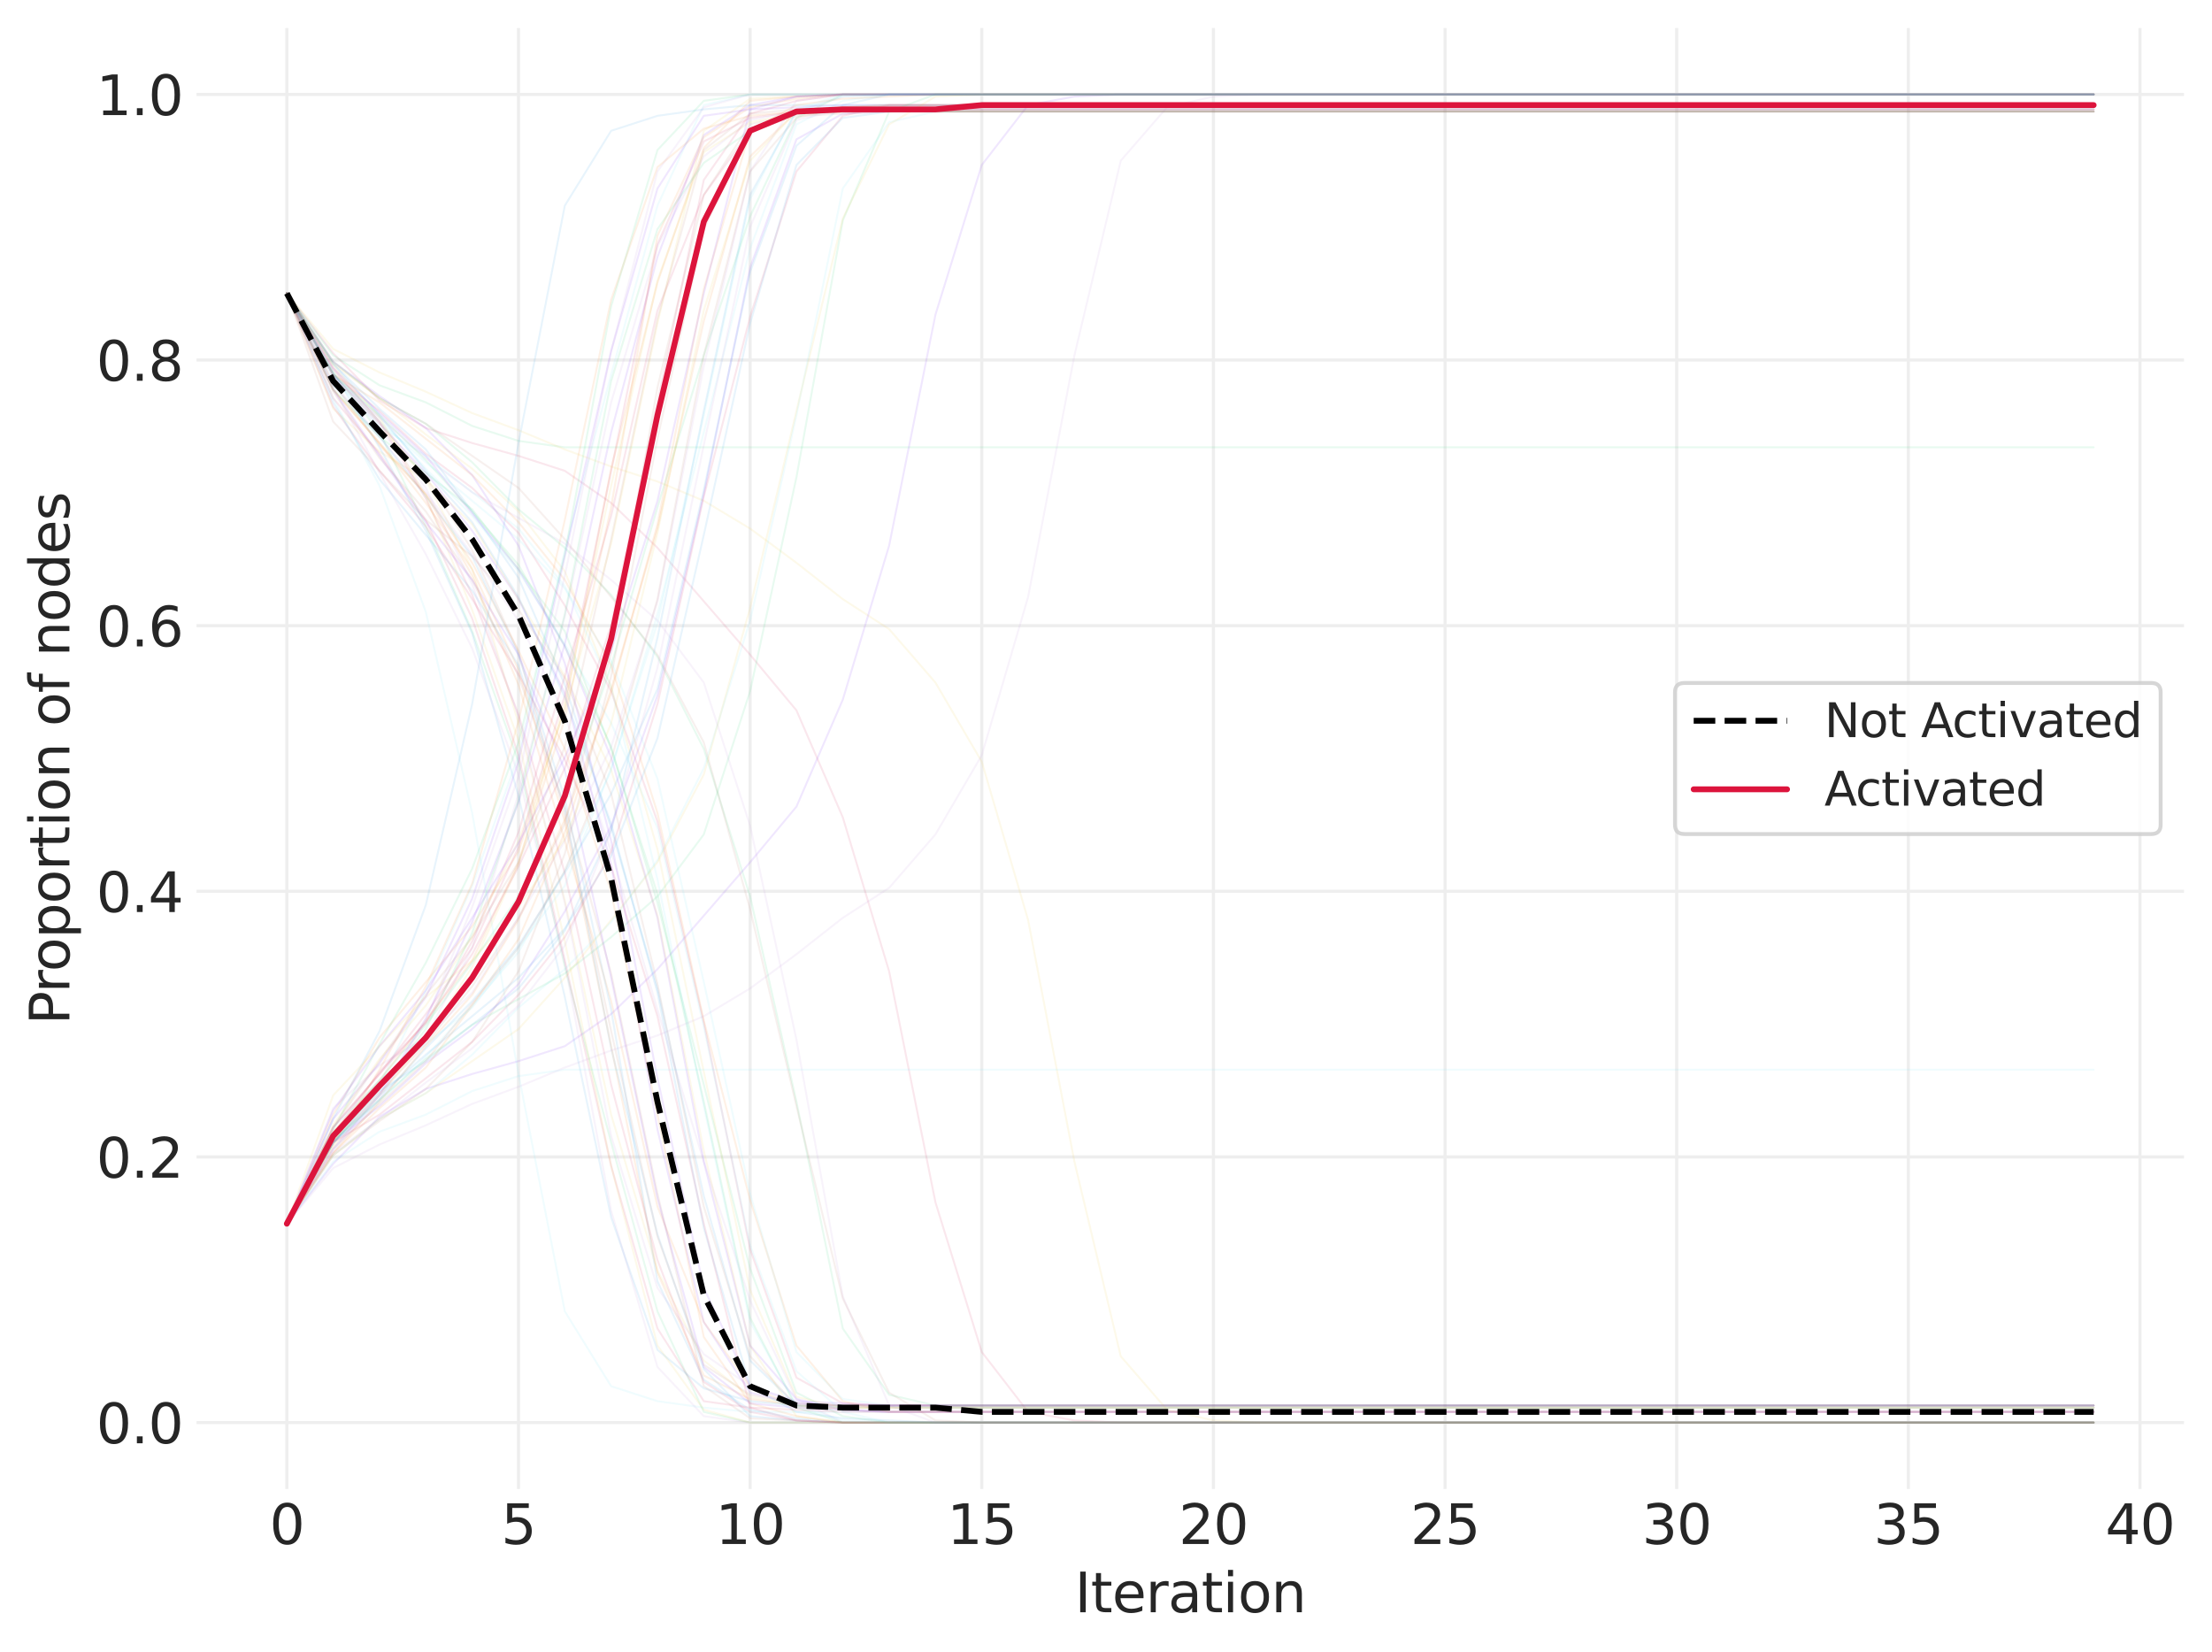<?xml version="1.0" encoding="utf-8" standalone="no"?>
<!DOCTYPE svg PUBLIC "-//W3C//DTD SVG 1.1//EN"
  "http://www.w3.org/Graphics/SVG/1.1/DTD/svg11.dtd">
<svg xmlns:xlink="http://www.w3.org/1999/xlink" width="568.614pt" height="424.539pt" viewBox="0 0 568.614 424.539" xmlns="http://www.w3.org/2000/svg" version="1.1">
 <defs>
  <style type="text/css">*{stroke-linejoin: round; stroke-linecap: butt}</style>
 </defs>
 <g id="figure_1">
  <g id="patch_1">
   <path d="M 0 424.539 
L 568.614 424.539 
L 568.614 0 
L 0 0 
z
" style="fill: #ffffff"/>
  </g>
  <g id="axes_1">
   <g id="patch_2">
    <path d="M 50.514 382.74 
L 561.414 382.74 
L 561.414 7.2 
L 50.514 7.2 
z
" style="fill: #ffffff"/>
   </g>
   <g id="matplotlib.axis_1">
    <g id="xtick_1">
     <g id="line2d_1">
      <path d="M 73.736 382.74 
L 73.736 7.2 
" clip-path="url(#p3b2e957f2f)" style="fill: none; stroke: #eeeeee; stroke-width: 0.8; stroke-linecap: round"/>
     </g>
     <g id="line2d_2"/>
     <g id="text_1">
      <!-- 0 -->
      <g style="fill: #262626" transform="translate(69.283 396.878) scale(0.14 -0.14)">
       <defs>
        <path id="DejaVuSans-30" d="M 2034 4250 
Q 1547 4250 1301 3770 
Q 1056 3291 1056 2328 
Q 1056 1369 1301 889 
Q 1547 409 2034 409 
Q 2525 409 2770 889 
Q 3016 1369 3016 2328 
Q 3016 3291 2770 3770 
Q 2525 4250 2034 4250 
z
M 2034 4750 
Q 2819 4750 3233 4129 
Q 3647 3509 3647 2328 
Q 3647 1150 3233 529 
Q 2819 -91 2034 -91 
Q 1250 -91 836 529 
Q 422 1150 422 2328 
Q 422 3509 836 4129 
Q 1250 4750 2034 4750 
z
" transform="scale(0.016)"/>
       </defs>
       <use xlink:href="#DejaVuSans-30"/>
      </g>
     </g>
    </g>
    <g id="xtick_2">
     <g id="line2d_3">
      <path d="M 133.282 382.74 
L 133.282 7.2 
" clip-path="url(#p3b2e957f2f)" style="fill: none; stroke: #eeeeee; stroke-width: 0.8; stroke-linecap: round"/>
     </g>
     <g id="line2d_4"/>
     <g id="text_2">
      <!-- 5 -->
      <g style="fill: #262626" transform="translate(128.828 396.878) scale(0.14 -0.14)">
       <defs>
        <path id="DejaVuSans-35" d="M 691 4666 
L 3169 4666 
L 3169 4134 
L 1269 4134 
L 1269 2991 
Q 1406 3038 1543 3061 
Q 1681 3084 1819 3084 
Q 2600 3084 3056 2656 
Q 3513 2228 3513 1497 
Q 3513 744 3044 326 
Q 2575 -91 1722 -91 
Q 1428 -91 1123 -41 
Q 819 9 494 109 
L 494 744 
Q 775 591 1075 516 
Q 1375 441 1709 441 
Q 2250 441 2565 725 
Q 2881 1009 2881 1497 
Q 2881 1984 2565 2268 
Q 2250 2553 1709 2553 
Q 1456 2553 1204 2497 
Q 953 2441 691 2322 
L 691 4666 
z
" transform="scale(0.016)"/>
       </defs>
       <use xlink:href="#DejaVuSans-35"/>
      </g>
     </g>
    </g>
    <g id="xtick_3">
     <g id="line2d_5">
      <path d="M 192.827 382.74 
L 192.827 7.2 
" clip-path="url(#p3b2e957f2f)" style="fill: none; stroke: #eeeeee; stroke-width: 0.8; stroke-linecap: round"/>
     </g>
     <g id="line2d_6"/>
     <g id="text_3">
      <!-- 10 -->
      <g style="fill: #262626" transform="translate(183.92 396.878) scale(0.14 -0.14)">
       <defs>
        <path id="DejaVuSans-31" d="M 794 531 
L 1825 531 
L 1825 4091 
L 703 3866 
L 703 4441 
L 1819 4666 
L 2450 4666 
L 2450 531 
L 3481 531 
L 3481 0 
L 794 0 
L 794 531 
z
" transform="scale(0.016)"/>
       </defs>
       <use xlink:href="#DejaVuSans-31"/>
       <use xlink:href="#DejaVuSans-30" x="63.623"/>
      </g>
     </g>
    </g>
    <g id="xtick_4">
     <g id="line2d_7">
      <path d="M 252.373 382.74 
L 252.373 7.2 
" clip-path="url(#p3b2e957f2f)" style="fill: none; stroke: #eeeeee; stroke-width: 0.8; stroke-linecap: round"/>
     </g>
     <g id="line2d_8"/>
     <g id="text_4">
      <!-- 15 -->
      <g style="fill: #262626" transform="translate(243.465 396.878) scale(0.14 -0.14)">
       <use xlink:href="#DejaVuSans-31"/>
       <use xlink:href="#DejaVuSans-35" x="63.623"/>
      </g>
     </g>
    </g>
    <g id="xtick_5">
     <g id="line2d_9">
      <path d="M 311.918 382.74 
L 311.918 7.2 
" clip-path="url(#p3b2e957f2f)" style="fill: none; stroke: #eeeeee; stroke-width: 0.8; stroke-linecap: round"/>
     </g>
     <g id="line2d_10"/>
     <g id="text_5">
      <!-- 20 -->
      <g style="fill: #262626" transform="translate(303.011 396.878) scale(0.14 -0.14)">
       <defs>
        <path id="DejaVuSans-32" d="M 1228 531 
L 3431 531 
L 3431 0 
L 469 0 
L 469 531 
Q 828 903 1448 1529 
Q 2069 2156 2228 2338 
Q 2531 2678 2651 2914 
Q 2772 3150 2772 3378 
Q 2772 3750 2511 3984 
Q 2250 4219 1831 4219 
Q 1534 4219 1204 4116 
Q 875 4013 500 3803 
L 500 4441 
Q 881 4594 1212 4672 
Q 1544 4750 1819 4750 
Q 2544 4750 2975 4387 
Q 3406 4025 3406 3419 
Q 3406 3131 3298 2873 
Q 3191 2616 2906 2266 
Q 2828 2175 2409 1742 
Q 1991 1309 1228 531 
z
" transform="scale(0.016)"/>
       </defs>
       <use xlink:href="#DejaVuSans-32"/>
       <use xlink:href="#DejaVuSans-30" x="63.623"/>
      </g>
     </g>
    </g>
    <g id="xtick_6">
     <g id="line2d_11">
      <path d="M 371.464 382.74 
L 371.464 7.2 
" clip-path="url(#p3b2e957f2f)" style="fill: none; stroke: #eeeeee; stroke-width: 0.8; stroke-linecap: round"/>
     </g>
     <g id="line2d_12"/>
     <g id="text_6">
      <!-- 25 -->
      <g style="fill: #262626" transform="translate(362.556 396.878) scale(0.14 -0.14)">
       <use xlink:href="#DejaVuSans-32"/>
       <use xlink:href="#DejaVuSans-35" x="63.623"/>
      </g>
     </g>
    </g>
    <g id="xtick_7">
     <g id="line2d_13">
      <path d="M 431.009 382.74 
L 431.009 7.2 
" clip-path="url(#p3b2e957f2f)" style="fill: none; stroke: #eeeeee; stroke-width: 0.8; stroke-linecap: round"/>
     </g>
     <g id="line2d_14"/>
     <g id="text_7">
      <!-- 30 -->
      <g style="fill: #262626" transform="translate(422.102 396.878) scale(0.14 -0.14)">
       <defs>
        <path id="DejaVuSans-33" d="M 2597 2516 
Q 3050 2419 3304 2112 
Q 3559 1806 3559 1356 
Q 3559 666 3084 287 
Q 2609 -91 1734 -91 
Q 1441 -91 1130 -33 
Q 819 25 488 141 
L 488 750 
Q 750 597 1062 519 
Q 1375 441 1716 441 
Q 2309 441 2620 675 
Q 2931 909 2931 1356 
Q 2931 1769 2642 2001 
Q 2353 2234 1838 2234 
L 1294 2234 
L 1294 2753 
L 1863 2753 
Q 2328 2753 2575 2939 
Q 2822 3125 2822 3475 
Q 2822 3834 2567 4026 
Q 2313 4219 1838 4219 
Q 1578 4219 1281 4162 
Q 984 4106 628 3988 
L 628 4550 
Q 988 4650 1302 4700 
Q 1616 4750 1894 4750 
Q 2613 4750 3031 4423 
Q 3450 4097 3450 3541 
Q 3450 3153 3228 2886 
Q 3006 2619 2597 2516 
z
" transform="scale(0.016)"/>
       </defs>
       <use xlink:href="#DejaVuSans-33"/>
       <use xlink:href="#DejaVuSans-30" x="63.623"/>
      </g>
     </g>
    </g>
    <g id="xtick_8">
     <g id="line2d_15">
      <path d="M 490.555 382.74 
L 490.555 7.2 
" clip-path="url(#p3b2e957f2f)" style="fill: none; stroke: #eeeeee; stroke-width: 0.8; stroke-linecap: round"/>
     </g>
     <g id="line2d_16"/>
     <g id="text_8">
      <!-- 35 -->
      <g style="fill: #262626" transform="translate(481.647 396.878) scale(0.14 -0.14)">
       <use xlink:href="#DejaVuSans-33"/>
       <use xlink:href="#DejaVuSans-35" x="63.623"/>
      </g>
     </g>
    </g>
    <g id="xtick_9">
     <g id="line2d_17">
      <path d="M 550.1 382.74 
L 550.1 7.2 
" clip-path="url(#p3b2e957f2f)" style="fill: none; stroke: #eeeeee; stroke-width: 0.8; stroke-linecap: round"/>
     </g>
     <g id="line2d_18"/>
     <g id="text_9">
      <!-- 40 -->
      <g style="fill: #262626" transform="translate(541.193 396.878) scale(0.14 -0.14)">
       <defs>
        <path id="DejaVuSans-34" d="M 2419 4116 
L 825 1625 
L 2419 1625 
L 2419 4116 
z
M 2253 4666 
L 3047 4666 
L 3047 1625 
L 3713 1625 
L 3713 1100 
L 3047 1100 
L 3047 0 
L 2419 0 
L 2419 1100 
L 313 1100 
L 313 1709 
L 2253 4666 
z
" transform="scale(0.016)"/>
       </defs>
       <use xlink:href="#DejaVuSans-34"/>
       <use xlink:href="#DejaVuSans-30" x="63.623"/>
      </g>
     </g>
    </g>
    <g id="text_10">
     <!-- Iteration -->
     <g style="fill: #262626" transform="translate(276.272 414.427) scale(0.14 -0.14)">
      <defs>
       <path id="DejaVuSans-49" d="M 628 4666 
L 1259 4666 
L 1259 0 
L 628 0 
L 628 4666 
z
" transform="scale(0.016)"/>
       <path id="DejaVuSans-74" d="M 1172 4494 
L 1172 3500 
L 2356 3500 
L 2356 3053 
L 1172 3053 
L 1172 1153 
Q 1172 725 1289 603 
Q 1406 481 1766 481 
L 2356 481 
L 2356 0 
L 1766 0 
Q 1100 0 847 248 
Q 594 497 594 1153 
L 594 3053 
L 172 3053 
L 172 3500 
L 594 3500 
L 594 4494 
L 1172 4494 
z
" transform="scale(0.016)"/>
       <path id="DejaVuSans-65" d="M 3597 1894 
L 3597 1613 
L 953 1613 
Q 991 1019 1311 708 
Q 1631 397 2203 397 
Q 2534 397 2845 478 
Q 3156 559 3463 722 
L 3463 178 
Q 3153 47 2828 -22 
Q 2503 -91 2169 -91 
Q 1331 -91 842 396 
Q 353 884 353 1716 
Q 353 2575 817 3079 
Q 1281 3584 2069 3584 
Q 2775 3584 3186 3129 
Q 3597 2675 3597 1894 
z
M 3022 2063 
Q 3016 2534 2758 2815 
Q 2500 3097 2075 3097 
Q 1594 3097 1305 2825 
Q 1016 2553 972 2059 
L 3022 2063 
z
" transform="scale(0.016)"/>
       <path id="DejaVuSans-72" d="M 2631 2963 
Q 2534 3019 2420 3045 
Q 2306 3072 2169 3072 
Q 1681 3072 1420 2755 
Q 1159 2438 1159 1844 
L 1159 0 
L 581 0 
L 581 3500 
L 1159 3500 
L 1159 2956 
Q 1341 3275 1631 3429 
Q 1922 3584 2338 3584 
Q 2397 3584 2469 3576 
Q 2541 3569 2628 3553 
L 2631 2963 
z
" transform="scale(0.016)"/>
       <path id="DejaVuSans-61" d="M 2194 1759 
Q 1497 1759 1228 1600 
Q 959 1441 959 1056 
Q 959 750 1161 570 
Q 1363 391 1709 391 
Q 2188 391 2477 730 
Q 2766 1069 2766 1631 
L 2766 1759 
L 2194 1759 
z
M 3341 1997 
L 3341 0 
L 2766 0 
L 2766 531 
Q 2569 213 2275 61 
Q 1981 -91 1556 -91 
Q 1019 -91 701 211 
Q 384 513 384 1019 
Q 384 1609 779 1909 
Q 1175 2209 1959 2209 
L 2766 2209 
L 2766 2266 
Q 2766 2663 2505 2880 
Q 2244 3097 1772 3097 
Q 1472 3097 1187 3025 
Q 903 2953 641 2809 
L 641 3341 
Q 956 3463 1253 3523 
Q 1550 3584 1831 3584 
Q 2591 3584 2966 3190 
Q 3341 2797 3341 1997 
z
" transform="scale(0.016)"/>
       <path id="DejaVuSans-69" d="M 603 3500 
L 1178 3500 
L 1178 0 
L 603 0 
L 603 3500 
z
M 603 4863 
L 1178 4863 
L 1178 4134 
L 603 4134 
L 603 4863 
z
" transform="scale(0.016)"/>
       <path id="DejaVuSans-6f" d="M 1959 3097 
Q 1497 3097 1228 2736 
Q 959 2375 959 1747 
Q 959 1119 1226 758 
Q 1494 397 1959 397 
Q 2419 397 2687 759 
Q 2956 1122 2956 1747 
Q 2956 2369 2687 2733 
Q 2419 3097 1959 3097 
z
M 1959 3584 
Q 2709 3584 3137 3096 
Q 3566 2609 3566 1747 
Q 3566 888 3137 398 
Q 2709 -91 1959 -91 
Q 1206 -91 779 398 
Q 353 888 353 1747 
Q 353 2609 779 3096 
Q 1206 3584 1959 3584 
z
" transform="scale(0.016)"/>
       <path id="DejaVuSans-6e" d="M 3513 2113 
L 3513 0 
L 2938 0 
L 2938 2094 
Q 2938 2591 2744 2837 
Q 2550 3084 2163 3084 
Q 1697 3084 1428 2787 
Q 1159 2491 1159 1978 
L 1159 0 
L 581 0 
L 581 3500 
L 1159 3500 
L 1159 2956 
Q 1366 3272 1645 3428 
Q 1925 3584 2291 3584 
Q 2894 3584 3203 3211 
Q 3513 2838 3513 2113 
z
" transform="scale(0.016)"/>
      </defs>
      <use xlink:href="#DejaVuSans-49"/>
      <use xlink:href="#DejaVuSans-74" x="29.492"/>
      <use xlink:href="#DejaVuSans-65" x="68.701"/>
      <use xlink:href="#DejaVuSans-72" x="130.225"/>
      <use xlink:href="#DejaVuSans-61" x="171.338"/>
      <use xlink:href="#DejaVuSans-74" x="232.617"/>
      <use xlink:href="#DejaVuSans-69" x="271.826"/>
      <use xlink:href="#DejaVuSans-6f" x="299.609"/>
      <use xlink:href="#DejaVuSans-6e" x="360.791"/>
     </g>
    </g>
   </g>
   <g id="matplotlib.axis_2">
    <g id="ytick_1">
     <g id="line2d_19">
      <path d="M 50.514 365.67 
L 561.414 365.67 
" clip-path="url(#p3b2e957f2f)" style="fill: none; stroke: #eeeeee; stroke-width: 0.8; stroke-linecap: round"/>
     </g>
     <g id="line2d_20"/>
     <g id="text_11">
      <!-- 0.0 -->
      <g style="fill: #262626" transform="translate(24.749 370.989) scale(0.14 -0.14)">
       <defs>
        <path id="DejaVuSans-2e" d="M 684 794 
L 1344 794 
L 1344 0 
L 684 0 
L 684 794 
z
" transform="scale(0.016)"/>
       </defs>
       <use xlink:href="#DejaVuSans-30"/>
       <use xlink:href="#DejaVuSans-2e" x="63.623"/>
       <use xlink:href="#DejaVuSans-30" x="95.41"/>
      </g>
     </g>
    </g>
    <g id="ytick_2">
     <g id="line2d_21">
      <path d="M 50.514 297.39 
L 561.414 297.39 
" clip-path="url(#p3b2e957f2f)" style="fill: none; stroke: #eeeeee; stroke-width: 0.8; stroke-linecap: round"/>
     </g>
     <g id="line2d_22"/>
     <g id="text_12">
      <!-- 0.2 -->
      <g style="fill: #262626" transform="translate(24.749 302.709) scale(0.14 -0.14)">
       <use xlink:href="#DejaVuSans-30"/>
       <use xlink:href="#DejaVuSans-2e" x="63.623"/>
       <use xlink:href="#DejaVuSans-32" x="95.41"/>
      </g>
     </g>
    </g>
    <g id="ytick_3">
     <g id="line2d_23">
      <path d="M 50.514 229.11 
L 561.414 229.11 
" clip-path="url(#p3b2e957f2f)" style="fill: none; stroke: #eeeeee; stroke-width: 0.8; stroke-linecap: round"/>
     </g>
     <g id="line2d_24"/>
     <g id="text_13">
      <!-- 0.4 -->
      <g style="fill: #262626" transform="translate(24.749 234.429) scale(0.14 -0.14)">
       <use xlink:href="#DejaVuSans-30"/>
       <use xlink:href="#DejaVuSans-2e" x="63.623"/>
       <use xlink:href="#DejaVuSans-34" x="95.41"/>
      </g>
     </g>
    </g>
    <g id="ytick_4">
     <g id="line2d_25">
      <path d="M 50.514 160.83 
L 561.414 160.83 
" clip-path="url(#p3b2e957f2f)" style="fill: none; stroke: #eeeeee; stroke-width: 0.8; stroke-linecap: round"/>
     </g>
     <g id="line2d_26"/>
     <g id="text_14">
      <!-- 0.6 -->
      <g style="fill: #262626" transform="translate(24.749 166.149) scale(0.14 -0.14)">
       <defs>
        <path id="DejaVuSans-36" d="M 2113 2584 
Q 1688 2584 1439 2293 
Q 1191 2003 1191 1497 
Q 1191 994 1439 701 
Q 1688 409 2113 409 
Q 2538 409 2786 701 
Q 3034 994 3034 1497 
Q 3034 2003 2786 2293 
Q 2538 2584 2113 2584 
z
M 3366 4563 
L 3366 3988 
Q 3128 4100 2886 4159 
Q 2644 4219 2406 4219 
Q 1781 4219 1451 3797 
Q 1122 3375 1075 2522 
Q 1259 2794 1537 2939 
Q 1816 3084 2150 3084 
Q 2853 3084 3261 2657 
Q 3669 2231 3669 1497 
Q 3669 778 3244 343 
Q 2819 -91 2113 -91 
Q 1303 -91 875 529 
Q 447 1150 447 2328 
Q 447 3434 972 4092 
Q 1497 4750 2381 4750 
Q 2619 4750 2861 4703 
Q 3103 4656 3366 4563 
z
" transform="scale(0.016)"/>
       </defs>
       <use xlink:href="#DejaVuSans-30"/>
       <use xlink:href="#DejaVuSans-2e" x="63.623"/>
       <use xlink:href="#DejaVuSans-36" x="95.41"/>
      </g>
     </g>
    </g>
    <g id="ytick_5">
     <g id="line2d_27">
      <path d="M 50.514 92.55 
L 561.414 92.55 
" clip-path="url(#p3b2e957f2f)" style="fill: none; stroke: #eeeeee; stroke-width: 0.8; stroke-linecap: round"/>
     </g>
     <g id="line2d_28"/>
     <g id="text_15">
      <!-- 0.8 -->
      <g style="fill: #262626" transform="translate(24.749 97.869) scale(0.14 -0.14)">
       <defs>
        <path id="DejaVuSans-38" d="M 2034 2216 
Q 1584 2216 1326 1975 
Q 1069 1734 1069 1313 
Q 1069 891 1326 650 
Q 1584 409 2034 409 
Q 2484 409 2743 651 
Q 3003 894 3003 1313 
Q 3003 1734 2745 1975 
Q 2488 2216 2034 2216 
z
M 1403 2484 
Q 997 2584 770 2862 
Q 544 3141 544 3541 
Q 544 4100 942 4425 
Q 1341 4750 2034 4750 
Q 2731 4750 3128 4425 
Q 3525 4100 3525 3541 
Q 3525 3141 3298 2862 
Q 3072 2584 2669 2484 
Q 3125 2378 3379 2068 
Q 3634 1759 3634 1313 
Q 3634 634 3220 271 
Q 2806 -91 2034 -91 
Q 1263 -91 848 271 
Q 434 634 434 1313 
Q 434 1759 690 2068 
Q 947 2378 1403 2484 
z
M 1172 3481 
Q 1172 3119 1398 2916 
Q 1625 2713 2034 2713 
Q 2441 2713 2670 2916 
Q 2900 3119 2900 3481 
Q 2900 3844 2670 4047 
Q 2441 4250 2034 4250 
Q 1625 4250 1398 4047 
Q 1172 3844 1172 3481 
z
" transform="scale(0.016)"/>
       </defs>
       <use xlink:href="#DejaVuSans-30"/>
       <use xlink:href="#DejaVuSans-2e" x="63.623"/>
       <use xlink:href="#DejaVuSans-38" x="95.41"/>
      </g>
     </g>
    </g>
    <g id="ytick_6">
     <g id="line2d_29">
      <path d="M 50.514 24.27 
L 561.414 24.27 
" clip-path="url(#p3b2e957f2f)" style="fill: none; stroke: #eeeeee; stroke-width: 0.8; stroke-linecap: round"/>
     </g>
     <g id="line2d_30"/>
     <g id="text_16">
      <!-- 1.0 -->
      <g style="fill: #262626" transform="translate(24.749 29.589) scale(0.14 -0.14)">
       <use xlink:href="#DejaVuSans-31"/>
       <use xlink:href="#DejaVuSans-2e" x="63.623"/>
       <use xlink:href="#DejaVuSans-30" x="95.41"/>
      </g>
     </g>
    </g>
    <g id="text_17">
     <!-- Proportion of nodes -->
     <g style="fill: #262626" transform="translate(17.838 263.398) rotate(-90) scale(0.14 -0.14)">
      <defs>
       <path id="DejaVuSans-50" d="M 1259 4147 
L 1259 2394 
L 2053 2394 
Q 2494 2394 2734 2622 
Q 2975 2850 2975 3272 
Q 2975 3691 2734 3919 
Q 2494 4147 2053 4147 
L 1259 4147 
z
M 628 4666 
L 2053 4666 
Q 2838 4666 3239 4311 
Q 3641 3956 3641 3272 
Q 3641 2581 3239 2228 
Q 2838 1875 2053 1875 
L 1259 1875 
L 1259 0 
L 628 0 
L 628 4666 
z
" transform="scale(0.016)"/>
       <path id="DejaVuSans-70" d="M 1159 525 
L 1159 -1331 
L 581 -1331 
L 581 3500 
L 1159 3500 
L 1159 2969 
Q 1341 3281 1617 3432 
Q 1894 3584 2278 3584 
Q 2916 3584 3314 3078 
Q 3713 2572 3713 1747 
Q 3713 922 3314 415 
Q 2916 -91 2278 -91 
Q 1894 -91 1617 61 
Q 1341 213 1159 525 
z
M 3116 1747 
Q 3116 2381 2855 2742 
Q 2594 3103 2138 3103 
Q 1681 3103 1420 2742 
Q 1159 2381 1159 1747 
Q 1159 1113 1420 752 
Q 1681 391 2138 391 
Q 2594 391 2855 752 
Q 3116 1113 3116 1747 
z
" transform="scale(0.016)"/>
       <path id="DejaVuSans-20" transform="scale(0.016)"/>
       <path id="DejaVuSans-66" d="M 2375 4863 
L 2375 4384 
L 1825 4384 
Q 1516 4384 1395 4259 
Q 1275 4134 1275 3809 
L 1275 3500 
L 2222 3500 
L 2222 3053 
L 1275 3053 
L 1275 0 
L 697 0 
L 697 3053 
L 147 3053 
L 147 3500 
L 697 3500 
L 697 3744 
Q 697 4328 969 4595 
Q 1241 4863 1831 4863 
L 2375 4863 
z
" transform="scale(0.016)"/>
       <path id="DejaVuSans-64" d="M 2906 2969 
L 2906 4863 
L 3481 4863 
L 3481 0 
L 2906 0 
L 2906 525 
Q 2725 213 2448 61 
Q 2172 -91 1784 -91 
Q 1150 -91 751 415 
Q 353 922 353 1747 
Q 353 2572 751 3078 
Q 1150 3584 1784 3584 
Q 2172 3584 2448 3432 
Q 2725 3281 2906 2969 
z
M 947 1747 
Q 947 1113 1208 752 
Q 1469 391 1925 391 
Q 2381 391 2643 752 
Q 2906 1113 2906 1747 
Q 2906 2381 2643 2742 
Q 2381 3103 1925 3103 
Q 1469 3103 1208 2742 
Q 947 2381 947 1747 
z
" transform="scale(0.016)"/>
       <path id="DejaVuSans-73" d="M 2834 3397 
L 2834 2853 
Q 2591 2978 2328 3040 
Q 2066 3103 1784 3103 
Q 1356 3103 1142 2972 
Q 928 2841 928 2578 
Q 928 2378 1081 2264 
Q 1234 2150 1697 2047 
L 1894 2003 
Q 2506 1872 2764 1633 
Q 3022 1394 3022 966 
Q 3022 478 2636 193 
Q 2250 -91 1575 -91 
Q 1294 -91 989 -36 
Q 684 19 347 128 
L 347 722 
Q 666 556 975 473 
Q 1284 391 1588 391 
Q 1994 391 2212 530 
Q 2431 669 2431 922 
Q 2431 1156 2273 1281 
Q 2116 1406 1581 1522 
L 1381 1569 
Q 847 1681 609 1914 
Q 372 2147 372 2553 
Q 372 3047 722 3315 
Q 1072 3584 1716 3584 
Q 2034 3584 2315 3537 
Q 2597 3491 2834 3397 
z
" transform="scale(0.016)"/>
      </defs>
      <use xlink:href="#DejaVuSans-50"/>
      <use xlink:href="#DejaVuSans-72" x="58.553"/>
      <use xlink:href="#DejaVuSans-6f" x="97.416"/>
      <use xlink:href="#DejaVuSans-70" x="158.598"/>
      <use xlink:href="#DejaVuSans-6f" x="222.074"/>
      <use xlink:href="#DejaVuSans-72" x="283.256"/>
      <use xlink:href="#DejaVuSans-74" x="324.369"/>
      <use xlink:href="#DejaVuSans-69" x="363.578"/>
      <use xlink:href="#DejaVuSans-6f" x="391.361"/>
      <use xlink:href="#DejaVuSans-6e" x="452.543"/>
      <use xlink:href="#DejaVuSans-20" x="515.922"/>
      <use xlink:href="#DejaVuSans-6f" x="547.709"/>
      <use xlink:href="#DejaVuSans-66" x="608.891"/>
      <use xlink:href="#DejaVuSans-20" x="644.096"/>
      <use xlink:href="#DejaVuSans-6e" x="675.883"/>
      <use xlink:href="#DejaVuSans-6f" x="739.262"/>
      <use xlink:href="#DejaVuSans-64" x="800.443"/>
      <use xlink:href="#DejaVuSans-65" x="863.92"/>
      <use xlink:href="#DejaVuSans-73" x="925.443"/>
     </g>
    </g>
   </g>
   <g id="line2d_31">
    <path d="M 73.736 75.398 
L 85.646 96.288 
L 97.555 105.634 
L 109.464 116.629 
L 121.373 125.426 
L 133.282 136.97 
L 145.191 155.662 
L 157.1 177.653 
L 169.009 211.188 
L 180.918 262.865 
L 192.827 321.14 
L 204.736 354.125 
L 216.646 360.722 
L 228.555 361.272 
L 240.464 361.272 
L 252.373 361.272 
L 264.282 361.272 
L 276.191 361.272 
L 288.1 361.272 
L 300.009 361.272 
L 311.918 361.272 
L 323.827 361.272 
L 335.736 361.272 
L 347.646 361.272 
L 359.555 361.272 
L 371.464 361.272 
L 383.373 361.272 
L 395.282 361.272 
L 407.191 361.272 
L 419.1 361.272 
L 431.009 361.272 
L 442.918 361.272 
L 454.827 361.272 
L 466.736 361.272 
L 478.646 361.272 
L 490.555 361.272 
L 502.464 361.272 
L 514.373 361.272 
L 526.282 361.272 
L 538.191 361.272 
" clip-path="url(#p3b2e957f2f)" style="fill: none; stroke: #d11149; stroke-opacity: 0.1; stroke-width: 0.5; stroke-linecap: round"/>
   </g>
   <g id="line2d_32">
    <path d="M 73.736 75.398 
L 85.646 103.435 
L 97.555 123.227 
L 109.464 137.52 
L 121.373 151.814 
L 133.282 171.056 
L 145.191 207.889 
L 157.1 269.462 
L 169.009 317.291 
L 180.918 351.926 
L 192.827 364.021 
L 204.736 365.12 
L 216.646 365.67 
L 228.555 365.67 
L 240.464 365.67 
L 252.373 365.67 
L 264.282 365.67 
L 276.191 365.67 
L 288.1 365.67 
L 300.009 365.67 
L 311.918 365.67 
L 323.827 365.67 
L 335.736 365.67 
L 347.646 365.67 
L 359.555 365.67 
L 371.464 365.67 
L 383.373 365.67 
L 395.282 365.67 
L 407.191 365.67 
L 419.1 365.67 
L 431.009 365.67 
L 442.918 365.67 
L 454.827 365.67 
L 466.736 365.67 
L 478.646 365.67 
L 490.555 365.67 
L 502.464 365.67 
L 514.373 365.67 
L 526.282 365.67 
L 538.191 365.67 
" clip-path="url(#p3b2e957f2f)" style="fill: none; stroke: #1a8fe3; stroke-opacity: 0.1; stroke-width: 0.5; stroke-linecap: round"/>
   </g>
   <g id="line2d_33">
    <path d="M 73.736 75.398 
L 85.646 95.739 
L 97.555 111.132 
L 109.464 135.321 
L 121.373 162.259 
L 133.282 195.795 
L 145.191 248.571 
L 157.1 293.652 
L 169.009 337.083 
L 180.918 362.921 
L 192.827 365.67 
L 204.736 365.67 
L 216.646 365.67 
L 228.555 365.67 
L 240.464 365.67 
L 252.373 365.67 
L 264.282 365.67 
L 276.191 365.67 
L 288.1 365.67 
L 300.009 365.67 
L 311.918 365.67 
L 323.827 365.67 
L 335.736 365.67 
L 347.646 365.67 
L 359.555 365.67 
L 371.464 365.67 
L 383.373 365.67 
L 395.282 365.67 
L 407.191 365.67 
L 419.1 365.67 
L 431.009 365.67 
L 442.918 365.67 
L 454.827 365.67 
L 466.736 365.67 
L 478.646 365.67 
L 490.555 365.67 
L 502.464 365.67 
L 514.373 365.67 
L 526.282 365.67 
L 538.191 365.67 
" clip-path="url(#p3b2e957f2f)" style="fill: none; stroke: #1ccd6a; stroke-opacity: 0.1; stroke-width: 0.5; stroke-linecap: round"/>
   </g>
   <g id="line2d_34">
    <path d="M 73.736 75.398 
L 85.646 96.288 
L 97.555 108.933 
L 109.464 123.227 
L 121.373 146.316 
L 133.282 185.899 
L 145.191 231.529 
L 157.1 286.505 
L 169.009 326.637 
L 180.918 349.727 
L 192.827 359.073 
L 204.736 361.272 
L 216.646 361.822 
L 228.555 361.822 
L 240.464 361.822 
L 252.373 361.822 
L 264.282 361.822 
L 276.191 361.822 
L 288.1 361.822 
L 300.009 361.822 
L 311.918 361.822 
L 323.827 361.822 
L 335.736 361.822 
L 347.646 361.822 
L 359.555 361.822 
L 371.464 361.822 
L 383.373 361.822 
L 395.282 361.822 
L 407.191 361.822 
L 419.1 361.822 
L 431.009 361.822 
L 442.918 361.822 
L 454.827 361.822 
L 466.736 361.822 
L 478.646 361.822 
L 490.555 361.822 
L 502.464 361.822 
L 514.373 361.822 
L 526.282 361.822 
L 538.191 361.822 
" clip-path="url(#p3b2e957f2f)" style="fill: none; stroke: #e6c229; stroke-opacity: 0.1; stroke-width: 0.5; stroke-linecap: round"/>
   </g>
   <g id="line2d_35">
    <path d="M 73.736 75.398 
L 85.646 96.288 
L 97.555 108.933 
L 109.464 121.577 
L 121.373 136.421 
L 133.282 154.013 
L 145.191 178.202 
L 157.1 222.183 
L 169.009 290.353 
L 180.918 339.831 
L 192.827 357.973 
L 204.736 360.722 
L 216.646 361.272 
L 228.555 361.272 
L 240.464 361.272 
L 252.373 361.272 
L 264.282 361.272 
L 276.191 361.272 
L 288.1 361.272 
L 300.009 361.272 
L 311.918 361.272 
L 323.827 361.272 
L 335.736 361.272 
L 347.646 361.272 
L 359.555 361.272 
L 371.464 361.272 
L 383.373 361.272 
L 395.282 361.272 
L 407.191 361.272 
L 419.1 361.272 
L 431.009 361.272 
L 442.918 361.272 
L 454.827 361.272 
L 466.736 361.272 
L 478.646 361.272 
L 490.555 361.272 
L 502.464 361.272 
L 514.373 361.272 
L 526.282 361.272 
L 538.191 361.272 
" clip-path="url(#p3b2e957f2f)" style="fill: none; stroke: #6610f2; stroke-opacity: 0.1; stroke-width: 0.5; stroke-linecap: round"/>
   </g>
   <g id="line2d_36">
    <path d="M 73.736 75.398 
L 85.646 98.487 
L 97.555 114.43 
L 109.464 127.075 
L 121.373 147.966 
L 133.282 176.003 
L 145.191 216.136 
L 157.1 257.368 
L 169.009 310.144 
L 180.918 339.831 
L 192.827 356.324 
L 204.736 361.822 
L 216.646 361.822 
L 228.555 361.822 
L 240.464 361.822 
L 252.373 361.822 
L 264.282 361.822 
L 276.191 361.822 
L 288.1 361.822 
L 300.009 361.822 
L 311.918 361.822 
L 323.827 361.822 
L 335.736 361.822 
L 347.646 361.822 
L 359.555 361.822 
L 371.464 361.822 
L 383.373 361.822 
L 395.282 361.822 
L 407.191 361.822 
L 419.1 361.822 
L 431.009 361.822 
L 442.918 361.822 
L 454.827 361.822 
L 466.736 361.822 
L 478.646 361.822 
L 490.555 361.822 
L 502.464 361.822 
L 514.373 361.822 
L 526.282 361.822 
L 538.191 361.822 
" clip-path="url(#p3b2e957f2f)" style="fill: none; stroke: #f17105; stroke-opacity: 0.1; stroke-width: 0.5; stroke-linecap: round"/>
   </g>
   <g id="line2d_37">
    <path d="M 73.736 75.398 
L 85.646 102.336 
L 97.555 124.876 
L 109.464 157.312 
L 121.373 208.989 
L 133.282 276.059 
L 145.191 337.083 
L 157.1 356.324 
L 169.009 360.172 
L 180.918 361.822 
L 192.827 362.921 
L 204.736 362.921 
L 216.646 362.921 
L 228.555 362.921 
L 240.464 362.921 
L 252.373 362.921 
L 264.282 362.921 
L 276.191 362.921 
L 288.1 362.921 
L 300.009 362.921 
L 311.918 362.921 
L 323.827 362.921 
L 335.736 362.921 
L 347.646 362.921 
L 359.555 362.921 
L 371.464 362.921 
L 383.373 362.921 
L 395.282 362.921 
L 407.191 362.921 
L 419.1 362.921 
L 431.009 362.921 
L 442.918 362.921 
L 454.827 362.921 
L 466.736 362.921 
L 478.646 362.921 
L 490.555 362.921 
L 502.464 362.921 
L 514.373 362.921 
L 526.282 362.921 
L 538.191 362.921 
" clip-path="url(#p3b2e957f2f)" style="fill: none; stroke: #65e5f3; stroke-opacity: 0.1; stroke-width: 0.5; stroke-linecap: round"/>
   </g>
   <g id="line2d_38">
    <path d="M 73.736 75.398 
L 85.646 99.587 
L 97.555 121.577 
L 109.464 142.468 
L 121.373 166.657 
L 133.282 199.093 
L 145.191 247.472 
L 157.1 311.244 
L 169.009 351.376 
L 180.918 364.021 
L 192.827 365.67 
L 204.736 365.67 
L 216.646 365.67 
L 228.555 365.67 
L 240.464 365.67 
L 252.373 365.67 
L 264.282 365.67 
L 276.191 365.67 
L 288.1 365.67 
L 300.009 365.67 
L 311.918 365.67 
L 323.827 365.67 
L 335.736 365.67 
L 347.646 365.67 
L 359.555 365.67 
L 371.464 365.67 
L 383.373 365.67 
L 395.282 365.67 
L 407.191 365.67 
L 419.1 365.67 
L 431.009 365.67 
L 442.918 365.67 
L 454.827 365.67 
L 466.736 365.67 
L 478.646 365.67 
L 490.555 365.67 
L 502.464 365.67 
L 514.373 365.67 
L 526.282 365.67 
L 538.191 365.67 
" clip-path="url(#p3b2e957f2f)" style="fill: none; stroke: #bd8ad5; stroke-opacity: 0.1; stroke-width: 0.5; stroke-linecap: round"/>
   </g>
   <g id="line2d_39">
    <path d="M 73.736 75.398 
L 85.646 95.189 
L 97.555 108.383 
L 109.464 122.677 
L 121.373 141.369 
L 133.282 167.757 
L 145.191 209.539 
L 157.1 265.064 
L 169.009 317.841 
L 180.918 350.827 
L 192.827 358.523 
L 204.736 360.722 
L 216.646 361.272 
L 228.555 361.272 
L 240.464 361.272 
L 252.373 361.272 
L 264.282 361.272 
L 276.191 361.272 
L 288.1 361.272 
L 300.009 361.272 
L 311.918 361.272 
L 323.827 361.272 
L 335.736 361.272 
L 347.646 361.272 
L 359.555 361.272 
L 371.464 361.272 
L 383.373 361.272 
L 395.282 361.272 
L 407.191 361.272 
L 419.1 361.272 
L 431.009 361.272 
L 442.918 361.272 
L 454.827 361.272 
L 466.736 361.272 
L 478.646 361.272 
L 490.555 361.272 
L 502.464 361.272 
L 514.373 361.272 
L 526.282 361.272 
L 538.191 361.272 
" clip-path="url(#p3b2e957f2f)" style="fill: none; stroke: #b16b57; stroke-opacity: 0.1; stroke-width: 0.5; stroke-linecap: round"/>
   </g>
   <g id="line2d_40">
    <path d="M 73.736 75.398 
L 85.646 90.791 
L 97.555 102.885 
L 109.464 110.032 
L 121.373 113.881 
L 133.282 117.179 
L 145.191 121.027 
L 157.1 129.274 
L 169.009 140.819 
L 180.918 154.563 
L 192.827 168.307 
L 204.736 182.6 
L 216.646 210.088 
L 228.555 249.671 
L 240.464 309.045 
L 252.373 347.528 
L 264.282 362.921 
L 276.191 365.12 
L 288.1 365.67 
L 300.009 365.67 
L 311.918 365.67 
L 323.827 365.67 
L 335.736 365.67 
L 347.646 365.67 
L 359.555 365.67 
L 371.464 365.67 
L 383.373 365.67 
L 395.282 365.67 
L 407.191 365.67 
L 419.1 365.67 
L 431.009 365.67 
L 442.918 365.67 
L 454.827 365.67 
L 466.736 365.67 
L 478.646 365.67 
L 490.555 365.67 
L 502.464 365.67 
L 514.373 365.67 
L 526.282 365.67 
L 538.191 365.67 
" clip-path="url(#p3b2e957f2f)" style="fill: none; stroke: #d11149; stroke-opacity: 0.1; stroke-width: 0.5; stroke-linecap: round"/>
   </g>
   <g id="line2d_41">
    <path d="M 73.736 75.398 
L 85.646 99.037 
L 97.555 112.231 
L 109.464 127.625 
L 121.373 143.018 
L 133.282 168.307 
L 145.191 205.141 
L 157.1 259.567 
L 169.009 329.386 
L 180.918 354.675 
L 192.827 362.371 
L 204.736 364.57 
L 216.646 365.67 
L 228.555 365.67 
L 240.464 365.67 
L 252.373 365.67 
L 264.282 365.67 
L 276.191 365.67 
L 288.1 365.67 
L 300.009 365.67 
L 311.918 365.67 
L 323.827 365.67 
L 335.736 365.67 
L 347.646 365.67 
L 359.555 365.67 
L 371.464 365.67 
L 383.373 365.67 
L 395.282 365.67 
L 407.191 365.67 
L 419.1 365.67 
L 431.009 365.67 
L 442.918 365.67 
L 454.827 365.67 
L 466.736 365.67 
L 478.646 365.67 
L 490.555 365.67 
L 502.464 365.67 
L 514.373 365.67 
L 526.282 365.67 
L 538.191 365.67 
" clip-path="url(#p3b2e957f2f)" style="fill: none; stroke: #1a8fe3; stroke-opacity: 0.1; stroke-width: 0.5; stroke-linecap: round"/>
   </g>
   <g id="line2d_42">
    <path d="M 73.736 75.398 
L 85.646 96.288 
L 97.555 106.734 
L 109.464 118.279 
L 121.373 131.473 
L 133.282 145.217 
L 145.191 166.108 
L 157.1 191.946 
L 169.009 232.079 
L 180.918 278.808 
L 192.827 326.087 
L 204.736 357.973 
L 216.646 364.021 
L 228.555 365.67 
L 240.464 365.67 
L 252.373 365.67 
L 264.282 365.67 
L 276.191 365.67 
L 288.1 365.67 
L 300.009 365.67 
L 311.918 365.67 
L 323.827 365.67 
L 335.736 365.67 
L 347.646 365.67 
L 359.555 365.67 
L 371.464 365.67 
L 383.373 365.67 
L 395.282 365.67 
L 407.191 365.67 
L 419.1 365.67 
L 431.009 365.67 
L 442.918 365.67 
L 454.827 365.67 
L 466.736 365.67 
L 478.646 365.67 
L 490.555 365.67 
L 502.464 365.67 
L 514.373 365.67 
L 526.282 365.67 
L 538.191 365.67 
" clip-path="url(#p3b2e957f2f)" style="fill: none; stroke: #1ccd6a; stroke-opacity: 0.1; stroke-width: 0.5; stroke-linecap: round"/>
   </g>
   <g id="line2d_43">
    <path d="M 73.736 75.398 
L 85.646 105.084 
L 97.555 116.08 
L 109.464 123.227 
L 121.373 134.771 
L 133.282 154.013 
L 145.191 173.804 
L 157.1 197.994 
L 169.009 235.377 
L 180.918 295.851 
L 192.827 345.879 
L 204.736 364.021 
L 216.646 365.67 
L 228.555 365.67 
L 240.464 365.67 
L 252.373 365.67 
L 264.282 365.67 
L 276.191 365.67 
L 288.1 365.67 
L 300.009 365.67 
L 311.918 365.67 
L 323.827 365.67 
L 335.736 365.67 
L 347.646 365.67 
L 359.555 365.67 
L 371.464 365.67 
L 383.373 365.67 
L 395.282 365.67 
L 407.191 365.67 
L 419.1 365.67 
L 431.009 365.67 
L 442.918 365.67 
L 454.827 365.67 
L 466.736 365.67 
L 478.646 365.67 
L 490.555 365.67 
L 502.464 365.67 
L 514.373 365.67 
L 526.282 365.67 
L 538.191 365.67 
" clip-path="url(#p3b2e957f2f)" style="fill: none; stroke: #e6c229; stroke-opacity: 0.1; stroke-width: 0.5; stroke-linecap: round"/>
   </g>
   <g id="line2d_44">
    <path d="M 73.736 75.398 
L 85.646 94.639 
L 97.555 106.184 
L 109.464 117.179 
L 121.373 132.023 
L 133.282 146.316 
L 145.191 166.108 
L 157.1 194.695 
L 169.009 235.927 
L 180.918 298.599 
L 192.827 345.879 
L 204.736 359.623 
L 216.646 362.371 
L 228.555 362.921 
L 240.464 362.921 
L 252.373 362.921 
L 264.282 362.921 
L 276.191 362.921 
L 288.1 362.921 
L 300.009 362.921 
L 311.918 362.921 
L 323.827 362.921 
L 335.736 362.921 
L 347.646 362.921 
L 359.555 362.921 
L 371.464 362.921 
L 383.373 362.921 
L 395.282 362.921 
L 407.191 362.921 
L 419.1 362.921 
L 431.009 362.921 
L 442.918 362.921 
L 454.827 362.921 
L 466.736 362.921 
L 478.646 362.921 
L 490.555 362.921 
L 502.464 362.921 
L 514.373 362.921 
L 526.282 362.921 
L 538.191 362.921 
" clip-path="url(#p3b2e957f2f)" style="fill: none; stroke: #6610f2; stroke-opacity: 0.1; stroke-width: 0.5; stroke-linecap: round"/>
   </g>
   <g id="line2d_45">
    <path d="M 73.736 75.398 
L 85.646 100.137 
L 97.555 113.881 
L 109.464 127.075 
L 121.373 144.667 
L 133.282 167.207 
L 145.191 192.496 
L 157.1 229.33 
L 169.009 286.505 
L 180.918 343.68 
L 192.827 360.722 
L 204.736 364.021 
L 216.646 365.67 
L 228.555 365.67 
L 240.464 365.67 
L 252.373 365.67 
L 264.282 365.67 
L 276.191 365.67 
L 288.1 365.67 
L 300.009 365.67 
L 311.918 365.67 
L 323.827 365.67 
L 335.736 365.67 
L 347.646 365.67 
L 359.555 365.67 
L 371.464 365.67 
L 383.373 365.67 
L 395.282 365.67 
L 407.191 365.67 
L 419.1 365.67 
L 431.009 365.67 
L 442.918 365.67 
L 454.827 365.67 
L 466.736 365.67 
L 478.646 365.67 
L 490.555 365.67 
L 502.464 365.67 
L 514.373 365.67 
L 526.282 365.67 
L 538.191 365.67 
" clip-path="url(#p3b2e957f2f)" style="fill: none; stroke: #f17105; stroke-opacity: 0.1; stroke-width: 0.5; stroke-linecap: round"/>
   </g>
   <g id="line2d_46">
    <path d="M 73.736 75.398 
L 85.646 96.288 
L 97.555 108.383 
L 109.464 118.828 
L 121.373 128.724 
L 133.282 138.62 
L 145.191 151.264 
L 157.1 169.956 
L 169.009 200.193 
L 180.918 252.42 
L 192.827 306.846 
L 204.736 347.528 
L 216.646 359.623 
L 228.555 361.272 
L 240.464 361.822 
L 252.373 361.822 
L 264.282 361.822 
L 276.191 361.822 
L 288.1 361.822 
L 300.009 361.822 
L 311.918 361.822 
L 323.827 361.822 
L 335.736 361.822 
L 347.646 361.822 
L 359.555 361.822 
L 371.464 361.822 
L 383.373 361.822 
L 395.282 361.822 
L 407.191 361.822 
L 419.1 361.822 
L 431.009 361.822 
L 442.918 361.822 
L 454.827 361.822 
L 466.736 361.822 
L 478.646 361.822 
L 490.555 361.822 
L 502.464 361.822 
L 514.373 361.822 
L 526.282 361.822 
L 538.191 361.822 
" clip-path="url(#p3b2e957f2f)" style="fill: none; stroke: #65e5f3; stroke-opacity: 0.1; stroke-width: 0.5; stroke-linecap: round"/>
   </g>
   <g id="line2d_47">
    <path d="M 73.736 75.398 
L 85.646 98.487 
L 97.555 112.231 
L 109.464 126.525 
L 121.373 142.468 
L 133.282 159.511 
L 145.191 183.7 
L 157.1 218.884 
L 169.009 259.567 
L 180.918 298.599 
L 192.827 334.334 
L 204.736 359.623 
L 216.646 365.67 
L 228.555 365.67 
L 240.464 365.67 
L 252.373 365.67 
L 264.282 365.67 
L 276.191 365.67 
L 288.1 365.67 
L 300.009 365.67 
L 311.918 365.67 
L 323.827 365.67 
L 335.736 365.67 
L 347.646 365.67 
L 359.555 365.67 
L 371.464 365.67 
L 383.373 365.67 
L 395.282 365.67 
L 407.191 365.67 
L 419.1 365.67 
L 431.009 365.67 
L 442.918 365.67 
L 454.827 365.67 
L 466.736 365.67 
L 478.646 365.67 
L 490.555 365.67 
L 502.464 365.67 
L 514.373 365.67 
L 526.282 365.67 
L 538.191 365.67 
" clip-path="url(#p3b2e957f2f)" style="fill: none; stroke: #bd8ad5; stroke-opacity: 0.1; stroke-width: 0.5; stroke-linecap: round"/>
   </g>
   <g id="line2d_48">
    <path d="M 73.736 75.398 
L 85.646 100.686 
L 97.555 117.729 
L 109.464 131.473 
L 121.373 149.065 
L 133.282 173.804 
L 145.191 207.34 
L 157.1 250.221 
L 169.009 306.846 
L 180.918 356.324 
L 192.827 364.57 
L 204.736 365.12 
L 216.646 365.67 
L 228.555 365.67 
L 240.464 365.67 
L 252.373 365.67 
L 264.282 365.67 
L 276.191 365.67 
L 288.1 365.67 
L 300.009 365.67 
L 311.918 365.67 
L 323.827 365.67 
L 335.736 365.67 
L 347.646 365.67 
L 359.555 365.67 
L 371.464 365.67 
L 383.373 365.67 
L 395.282 365.67 
L 407.191 365.67 
L 419.1 365.67 
L 431.009 365.67 
L 442.918 365.67 
L 454.827 365.67 
L 466.736 365.67 
L 478.646 365.67 
L 490.555 365.67 
L 502.464 365.67 
L 514.373 365.67 
L 526.282 365.67 
L 538.191 365.67 
" clip-path="url(#p3b2e957f2f)" style="fill: none; stroke: #b16b57; stroke-opacity: 0.1; stroke-width: 0.5; stroke-linecap: round"/>
   </g>
   <g id="line2d_49">
    <path d="M 73.736 75.398 
L 85.646 94.639 
L 97.555 108.383 
L 109.464 128.174 
L 121.373 152.913 
L 133.282 183.7 
L 145.191 224.382 
L 157.1 278.808 
L 169.009 323.888 
L 180.918 355.225 
L 192.827 362.921 
L 204.736 365.12 
L 216.646 365.67 
L 228.555 365.67 
L 240.464 365.67 
L 252.373 365.67 
L 264.282 365.67 
L 276.191 365.67 
L 288.1 365.67 
L 300.009 365.67 
L 311.918 365.67 
L 323.827 365.67 
L 335.736 365.67 
L 347.646 365.67 
L 359.555 365.67 
L 371.464 365.67 
L 383.373 365.67 
L 395.282 365.67 
L 407.191 365.67 
L 419.1 365.67 
L 431.009 365.67 
L 442.918 365.67 
L 454.827 365.67 
L 466.736 365.67 
L 478.646 365.67 
L 490.555 365.67 
L 502.464 365.67 
L 514.373 365.67 
L 526.282 365.67 
L 538.191 365.67 
" clip-path="url(#p3b2e957f2f)" style="fill: none; stroke: #d11149; stroke-opacity: 0.1; stroke-width: 0.5; stroke-linecap: round"/>
   </g>
   <g id="line2d_50">
    <path d="M 73.736 75.398 
L 85.646 93.54 
L 97.555 105.084 
L 109.464 115.53 
L 121.373 131.473 
L 133.282 148.515 
L 145.191 176.003 
L 157.1 212.837 
L 169.009 254.069 
L 180.918 307.396 
L 192.827 349.727 
L 204.736 361.272 
L 216.646 361.272 
L 228.555 361.272 
L 240.464 361.272 
L 252.373 361.272 
L 264.282 361.272 
L 276.191 361.272 
L 288.1 361.272 
L 300.009 361.272 
L 311.918 361.272 
L 323.827 361.272 
L 335.736 361.272 
L 347.646 361.272 
L 359.555 361.272 
L 371.464 361.272 
L 383.373 361.272 
L 395.282 361.272 
L 407.191 361.272 
L 419.1 361.272 
L 431.009 361.272 
L 442.918 361.272 
L 454.827 361.272 
L 466.736 361.272 
L 478.646 361.272 
L 490.555 361.272 
L 502.464 361.272 
L 514.373 361.272 
L 526.282 361.272 
L 538.191 361.272 
" clip-path="url(#p3b2e957f2f)" style="fill: none; stroke: #1a8fe3; stroke-opacity: 0.1; stroke-width: 0.5; stroke-linecap: round"/>
   </g>
   <g id="line2d_51">
    <path d="M 73.736 75.398 
L 85.646 91.341 
L 97.555 99.037 
L 109.464 103.435 
L 121.373 109.483 
L 133.282 113.331 
L 145.191 114.98 
L 157.1 114.98 
L 169.009 114.98 
L 180.918 114.98 
L 192.827 114.98 
L 204.736 114.98 
L 216.646 114.98 
L 228.555 114.98 
L 240.464 114.98 
L 252.373 114.98 
L 264.282 114.98 
L 276.191 114.98 
L 288.1 114.98 
L 300.009 114.98 
L 311.918 114.98 
L 323.827 114.98 
L 335.736 114.98 
L 347.646 114.98 
L 359.555 114.98 
L 371.464 114.98 
L 383.373 114.98 
L 395.282 114.98 
L 407.191 114.98 
L 419.1 114.98 
L 431.009 114.98 
L 442.918 114.98 
L 454.827 114.98 
L 466.736 114.98 
L 478.646 114.98 
L 490.555 114.98 
L 502.464 114.98 
L 514.373 114.98 
L 526.282 114.98 
L 538.191 114.98 
" clip-path="url(#p3b2e957f2f)" style="fill: none; stroke: #1ccd6a; stroke-opacity: 0.1; stroke-width: 0.5; stroke-linecap: round"/>
   </g>
   <g id="line2d_52">
    <path d="M 73.736 75.398 
L 85.646 89.691 
L 97.555 95.739 
L 109.464 100.686 
L 121.373 106.184 
L 133.282 110.582 
L 145.191 115.53 
L 157.1 119.928 
L 169.009 123.776 
L 180.918 128.724 
L 192.827 135.871 
L 204.736 144.667 
L 216.646 154.013 
L 228.555 161.71 
L 240.464 175.454 
L 252.373 195.795 
L 264.282 236.477 
L 276.191 298.599 
L 288.1 348.627 
L 300.009 362.371 
L 311.918 365.12 
L 323.827 365.67 
L 335.736 365.67 
L 347.646 365.67 
L 359.555 365.67 
L 371.464 365.67 
L 383.373 365.67 
L 395.282 365.67 
L 407.191 365.67 
L 419.1 365.67 
L 431.009 365.67 
L 442.918 365.67 
L 454.827 365.67 
L 466.736 365.67 
L 478.646 365.67 
L 490.555 365.67 
L 502.464 365.67 
L 514.373 365.67 
L 526.282 365.67 
L 538.191 365.67 
" clip-path="url(#p3b2e957f2f)" style="fill: none; stroke: #e6c229; stroke-opacity: 0.1; stroke-width: 0.5; stroke-linecap: round"/>
   </g>
   <g id="line2d_53">
    <path d="M 73.736 75.398 
L 85.646 92.99 
L 97.555 101.786 
L 109.464 110.032 
L 121.373 122.127 
L 133.282 140.269 
L 145.191 170.506 
L 157.1 216.136 
L 169.009 277.159 
L 180.918 331.035 
L 192.827 356.324 
L 204.736 360.172 
L 216.646 360.722 
L 228.555 361.272 
L 240.464 361.272 
L 252.373 361.272 
L 264.282 361.272 
L 276.191 361.272 
L 288.1 361.272 
L 300.009 361.272 
L 311.918 361.272 
L 323.827 361.272 
L 335.736 361.272 
L 347.646 361.272 
L 359.555 361.272 
L 371.464 361.272 
L 383.373 361.272 
L 395.282 361.272 
L 407.191 361.272 
L 419.1 361.272 
L 431.009 361.272 
L 442.918 361.272 
L 454.827 361.272 
L 466.736 361.272 
L 478.646 361.272 
L 490.555 361.272 
L 502.464 361.272 
L 514.373 361.272 
L 526.282 361.272 
L 538.191 361.272 
" clip-path="url(#p3b2e957f2f)" style="fill: none; stroke: #6610f2; stroke-opacity: 0.1; stroke-width: 0.5; stroke-linecap: round"/>
   </g>
   <g id="line2d_54">
    <path d="M 73.736 75.398 
L 85.646 100.137 
L 97.555 113.881 
L 109.464 129.274 
L 121.373 146.316 
L 133.282 172.155 
L 145.191 211.188 
L 157.1 268.913 
L 169.009 327.187 
L 180.918 353.575 
L 192.827 359.623 
L 204.736 361.272 
L 216.646 361.272 
L 228.555 361.272 
L 240.464 361.272 
L 252.373 361.272 
L 264.282 361.272 
L 276.191 361.272 
L 288.1 361.272 
L 300.009 361.272 
L 311.918 361.272 
L 323.827 361.272 
L 335.736 361.272 
L 347.646 361.272 
L 359.555 361.272 
L 371.464 361.272 
L 383.373 361.272 
L 395.282 361.272 
L 407.191 361.272 
L 419.1 361.272 
L 431.009 361.272 
L 442.918 361.272 
L 454.827 361.272 
L 466.736 361.272 
L 478.646 361.272 
L 490.555 361.272 
L 502.464 361.272 
L 514.373 361.272 
L 526.282 361.272 
L 538.191 361.272 
" clip-path="url(#p3b2e957f2f)" style="fill: none; stroke: #f17105; stroke-opacity: 0.1; stroke-width: 0.5; stroke-linecap: round"/>
   </g>
   <g id="line2d_55">
    <path d="M 73.736 75.398 
L 85.646 96.288 
L 97.555 107.284 
L 109.464 120.478 
L 121.373 132.572 
L 133.282 146.866 
L 145.191 165.558 
L 157.1 185.899 
L 169.009 212.837 
L 180.918 263.965 
L 192.827 320.04 
L 204.736 352.476 
L 216.646 362.921 
L 228.555 365.67 
L 240.464 365.67 
L 252.373 365.67 
L 264.282 365.67 
L 276.191 365.67 
L 288.1 365.67 
L 300.009 365.67 
L 311.918 365.67 
L 323.827 365.67 
L 335.736 365.67 
L 347.646 365.67 
L 359.555 365.67 
L 371.464 365.67 
L 383.373 365.67 
L 395.282 365.67 
L 407.191 365.67 
L 419.1 365.67 
L 431.009 365.67 
L 442.918 365.67 
L 454.827 365.67 
L 466.736 365.67 
L 478.646 365.67 
L 490.555 365.67 
L 502.464 365.67 
L 514.373 365.67 
L 526.282 365.67 
L 538.191 365.67 
" clip-path="url(#p3b2e957f2f)" style="fill: none; stroke: #65e5f3; stroke-opacity: 0.1; stroke-width: 0.5; stroke-linecap: round"/>
   </g>
   <g id="line2d_56">
    <path d="M 73.736 75.398 
L 85.646 96.288 
L 97.555 110.032 
L 109.464 125.426 
L 121.373 150.165 
L 133.282 184.25 
L 145.191 232.079 
L 157.1 292.002 
L 169.009 331.035 
L 180.918 348.078 
L 192.827 356.324 
L 204.736 360.722 
L 216.646 361.272 
L 228.555 361.272 
L 240.464 361.272 
L 252.373 361.272 
L 264.282 361.272 
L 276.191 361.272 
L 288.1 361.272 
L 300.009 361.272 
L 311.918 361.272 
L 323.827 361.272 
L 335.736 361.272 
L 347.646 361.272 
L 359.555 361.272 
L 371.464 361.272 
L 383.373 361.272 
L 395.282 361.272 
L 407.191 361.272 
L 419.1 361.272 
L 431.009 361.272 
L 442.918 361.272 
L 454.827 361.272 
L 466.736 361.272 
L 478.646 361.272 
L 490.555 361.272 
L 502.464 361.272 
L 514.373 361.272 
L 526.282 361.272 
L 538.191 361.272 
" clip-path="url(#p3b2e957f2f)" style="fill: none; stroke: #bd8ad5; stroke-opacity: 0.1; stroke-width: 0.5; stroke-linecap: round"/>
   </g>
   <g id="line2d_57">
    <path d="M 73.736 75.398 
L 85.646 108.383 
L 97.555 121.027 
L 109.464 133.672 
L 121.373 143.018 
L 133.282 156.762 
L 145.191 174.354 
L 157.1 204.041 
L 169.009 252.97 
L 180.918 310.144 
L 192.827 348.627 
L 204.736 361.272 
L 216.646 362.371 
L 228.555 362.921 
L 240.464 362.921 
L 252.373 362.921 
L 264.282 362.921 
L 276.191 362.921 
L 288.1 362.921 
L 300.009 362.921 
L 311.918 362.921 
L 323.827 362.921 
L 335.736 362.921 
L 347.646 362.921 
L 359.555 362.921 
L 371.464 362.921 
L 383.373 362.921 
L 395.282 362.921 
L 407.191 362.921 
L 419.1 362.921 
L 431.009 362.921 
L 442.918 362.921 
L 454.827 362.921 
L 466.736 362.921 
L 478.646 362.921 
L 490.555 362.921 
L 502.464 362.921 
L 514.373 362.921 
L 526.282 362.921 
L 538.191 362.921 
" clip-path="url(#p3b2e957f2f)" style="fill: none; stroke: #b16b57; stroke-opacity: 0.1; stroke-width: 0.5; stroke-linecap: round"/>
   </g>
   <g id="line2d_58">
    <path d="M 73.736 75.398 
L 85.646 102.336 
L 97.555 116.629 
L 109.464 133.672 
L 121.373 158.961 
L 133.282 194.145 
L 145.191 246.922 
L 157.1 299.699 
L 169.009 341.481 
L 180.918 360.172 
L 192.827 361.822 
L 204.736 362.371 
L 216.646 362.921 
L 228.555 362.921 
L 240.464 362.921 
L 252.373 362.921 
L 264.282 362.921 
L 276.191 362.921 
L 288.1 362.921 
L 300.009 362.921 
L 311.918 362.921 
L 323.827 362.921 
L 335.736 362.921 
L 347.646 362.921 
L 359.555 362.921 
L 371.464 362.921 
L 383.373 362.921 
L 395.282 362.921 
L 407.191 362.921 
L 419.1 362.921 
L 431.009 362.921 
L 442.918 362.921 
L 454.827 362.921 
L 466.736 362.921 
L 478.646 362.921 
L 490.555 362.921 
L 502.464 362.921 
L 514.373 362.921 
L 526.282 362.921 
L 538.191 362.921 
" clip-path="url(#p3b2e957f2f)" style="fill: none; stroke: #d11149; stroke-opacity: 0.1; stroke-width: 0.5; stroke-linecap: round"/>
   </g>
   <g id="line2d_59">
    <path d="M 73.736 75.398 
L 85.646 93.54 
L 97.555 106.734 
L 109.464 121.027 
L 121.373 134.222 
L 133.282 153.463 
L 145.191 179.302 
L 157.1 211.738 
L 169.009 255.169 
L 180.918 315.642 
L 192.827 356.324 
L 204.736 362.921 
L 216.646 364.57 
L 228.555 365.12 
L 240.464 365.67 
L 252.373 365.67 
L 264.282 365.67 
L 276.191 365.67 
L 288.1 365.67 
L 300.009 365.67 
L 311.918 365.67 
L 323.827 365.67 
L 335.736 365.67 
L 347.646 365.67 
L 359.555 365.67 
L 371.464 365.67 
L 383.373 365.67 
L 395.282 365.67 
L 407.191 365.67 
L 419.1 365.67 
L 431.009 365.67 
L 442.918 365.67 
L 454.827 365.67 
L 466.736 365.67 
L 478.646 365.67 
L 490.555 365.67 
L 502.464 365.67 
L 514.373 365.67 
L 526.282 365.67 
L 538.191 365.67 
" clip-path="url(#p3b2e957f2f)" style="fill: none; stroke: #1a8fe3; stroke-opacity: 0.1; stroke-width: 0.5; stroke-linecap: round"/>
   </g>
   <g id="line2d_60">
    <path d="M 73.736 75.398 
L 85.646 92.99 
L 97.555 102.336 
L 109.464 108.933 
L 121.373 118.828 
L 133.282 130.923 
L 145.191 140.819 
L 157.1 152.913 
L 169.009 168.856 
L 180.918 192.496 
L 192.827 230.429 
L 204.736 283.206 
L 216.646 341.481 
L 228.555 358.523 
L 240.464 361.272 
L 252.373 361.272 
L 264.282 361.272 
L 276.191 361.272 
L 288.1 361.272 
L 300.009 361.272 
L 311.918 361.272 
L 323.827 361.272 
L 335.736 361.272 
L 347.646 361.272 
L 359.555 361.272 
L 371.464 361.272 
L 383.373 361.272 
L 395.282 361.272 
L 407.191 361.272 
L 419.1 361.272 
L 431.009 361.272 
L 442.918 361.272 
L 454.827 361.272 
L 466.736 361.272 
L 478.646 361.272 
L 490.555 361.272 
L 502.464 361.272 
L 514.373 361.272 
L 526.282 361.272 
L 538.191 361.272 
" clip-path="url(#p3b2e957f2f)" style="fill: none; stroke: #1ccd6a; stroke-opacity: 0.1; stroke-width: 0.5; stroke-linecap: round"/>
   </g>
   <g id="line2d_61">
    <path d="M 73.736 75.398 
L 85.646 94.089 
L 97.555 107.284 
L 109.464 127.625 
L 121.373 156.762 
L 133.282 190.297 
L 145.191 241.974 
L 157.1 299.699 
L 169.009 345.879 
L 180.918 362.371 
L 192.827 365.67 
L 204.736 365.67 
L 216.646 365.67 
L 228.555 365.67 
L 240.464 365.67 
L 252.373 365.67 
L 264.282 365.67 
L 276.191 365.67 
L 288.1 365.67 
L 300.009 365.67 
L 311.918 365.67 
L 323.827 365.67 
L 335.736 365.67 
L 347.646 365.67 
L 359.555 365.67 
L 371.464 365.67 
L 383.373 365.67 
L 395.282 365.67 
L 407.191 365.67 
L 419.1 365.67 
L 431.009 365.67 
L 442.918 365.67 
L 454.827 365.67 
L 466.736 365.67 
L 478.646 365.67 
L 490.555 365.67 
L 502.464 365.67 
L 514.373 365.67 
L 526.282 365.67 
L 538.191 365.67 
" clip-path="url(#p3b2e957f2f)" style="fill: none; stroke: #e6c229; stroke-opacity: 0.1; stroke-width: 0.5; stroke-linecap: round"/>
   </g>
   <g id="line2d_62">
    <path d="M 73.736 75.398 
L 85.646 100.137 
L 97.555 117.179 
L 109.464 134.222 
L 121.373 149.065 
L 133.282 168.307 
L 145.191 197.994 
L 157.1 251.32 
L 169.009 307.945 
L 180.918 351.376 
L 192.827 360.722 
L 204.736 361.822 
L 216.646 362.371 
L 228.555 362.921 
L 240.464 362.921 
L 252.373 362.921 
L 264.282 362.921 
L 276.191 362.921 
L 288.1 362.921 
L 300.009 362.921 
L 311.918 362.921 
L 323.827 362.921 
L 335.736 362.921 
L 347.646 362.921 
L 359.555 362.921 
L 371.464 362.921 
L 383.373 362.921 
L 395.282 362.921 
L 407.191 362.921 
L 419.1 362.921 
L 431.009 362.921 
L 442.918 362.921 
L 454.827 362.921 
L 466.736 362.921 
L 478.646 362.921 
L 490.555 362.921 
L 502.464 362.921 
L 514.373 362.921 
L 526.282 362.921 
L 538.191 362.921 
" clip-path="url(#p3b2e957f2f)" style="fill: none; stroke: #6610f2; stroke-opacity: 0.1; stroke-width: 0.5; stroke-linecap: round"/>
   </g>
   <g id="line2d_63">
    <path d="M 73.736 75.398 
L 85.646 96.288 
L 97.555 103.435 
L 109.464 112.781 
L 121.373 122.127 
L 133.282 134.222 
L 145.191 149.065 
L 157.1 171.056 
L 169.009 208.989 
L 180.918 262.315 
L 192.827 308.495 
L 204.736 345.879 
L 216.646 360.172 
L 228.555 362.921 
L 240.464 362.921 
L 252.373 362.921 
L 264.282 362.921 
L 276.191 362.921 
L 288.1 362.921 
L 300.009 362.921 
L 311.918 362.921 
L 323.827 362.921 
L 335.736 362.921 
L 347.646 362.921 
L 359.555 362.921 
L 371.464 362.921 
L 383.373 362.921 
L 395.282 362.921 
L 407.191 362.921 
L 419.1 362.921 
L 431.009 362.921 
L 442.918 362.921 
L 454.827 362.921 
L 466.736 362.921 
L 478.646 362.921 
L 490.555 362.921 
L 502.464 362.921 
L 514.373 362.921 
L 526.282 362.921 
L 538.191 362.921 
" clip-path="url(#p3b2e957f2f)" style="fill: none; stroke: #f17105; stroke-opacity: 0.1; stroke-width: 0.5; stroke-linecap: round"/>
   </g>
   <g id="line2d_64">
    <path d="M 73.736 75.398 
L 85.646 97.388 
L 97.555 109.483 
L 109.464 117.179 
L 121.373 126.525 
L 133.282 135.871 
L 145.191 150.714 
L 157.1 176.553 
L 169.009 226.031 
L 180.918 284.306 
L 192.827 339.831 
L 204.736 361.272 
L 216.646 365.12 
L 228.555 365.67 
L 240.464 365.67 
L 252.373 365.67 
L 264.282 365.67 
L 276.191 365.67 
L 288.1 365.67 
L 300.009 365.67 
L 311.918 365.67 
L 323.827 365.67 
L 335.736 365.67 
L 347.646 365.67 
L 359.555 365.67 
L 371.464 365.67 
L 383.373 365.67 
L 395.282 365.67 
L 407.191 365.67 
L 419.1 365.67 
L 431.009 365.67 
L 442.918 365.67 
L 454.827 365.67 
L 466.736 365.67 
L 478.646 365.67 
L 490.555 365.67 
L 502.464 365.67 
L 514.373 365.67 
L 526.282 365.67 
L 538.191 365.67 
" clip-path="url(#p3b2e957f2f)" style="fill: none; stroke: #65e5f3; stroke-opacity: 0.1; stroke-width: 0.5; stroke-linecap: round"/>
   </g>
   <g id="line2d_65">
    <path d="M 73.736 75.398 
L 85.646 96.838 
L 97.555 107.284 
L 109.464 117.729 
L 121.373 126.525 
L 133.282 133.122 
L 145.191 139.719 
L 157.1 149.065 
L 169.009 159.511 
L 180.918 175.454 
L 192.827 212.287 
L 204.736 267.263 
L 216.646 333.234 
L 228.555 361.272 
L 240.464 365.67 
L 252.373 365.67 
L 264.282 365.67 
L 276.191 365.67 
L 288.1 365.67 
L 300.009 365.67 
L 311.918 365.67 
L 323.827 365.67 
L 335.736 365.67 
L 347.646 365.67 
L 359.555 365.67 
L 371.464 365.67 
L 383.373 365.67 
L 395.282 365.67 
L 407.191 365.67 
L 419.1 365.67 
L 431.009 365.67 
L 442.918 365.67 
L 454.827 365.67 
L 466.736 365.67 
L 478.646 365.67 
L 490.555 365.67 
L 502.464 365.67 
L 514.373 365.67 
L 526.282 365.67 
L 538.191 365.67 
" clip-path="url(#p3b2e957f2f)" style="fill: none; stroke: #bd8ad5; stroke-opacity: 0.1; stroke-width: 0.5; stroke-linecap: round"/>
   </g>
   <g id="line2d_66">
    <path d="M 73.736 75.398 
L 85.646 92.99 
L 97.555 102.336 
L 109.464 108.933 
L 121.373 117.179 
L 133.282 125.426 
L 145.191 138.62 
L 157.1 153.463 
L 169.009 168.307 
L 180.918 190.847 
L 192.827 233.728 
L 204.736 284.306 
L 216.646 333.784 
L 228.555 357.973 
L 240.464 365.12 
L 252.373 365.67 
L 264.282 365.67 
L 276.191 365.67 
L 288.1 365.67 
L 300.009 365.67 
L 311.918 365.67 
L 323.827 365.67 
L 335.736 365.67 
L 347.646 365.67 
L 359.555 365.67 
L 371.464 365.67 
L 383.373 365.67 
L 395.282 365.67 
L 407.191 365.67 
L 419.1 365.67 
L 431.009 365.67 
L 442.918 365.67 
L 454.827 365.67 
L 466.736 365.67 
L 478.646 365.67 
L 490.555 365.67 
L 502.464 365.67 
L 514.373 365.67 
L 526.282 365.67 
L 538.191 365.67 
" clip-path="url(#p3b2e957f2f)" style="fill: none; stroke: #b16b57; stroke-opacity: 0.1; stroke-width: 0.5; stroke-linecap: round"/>
   </g>
   <g id="line2d_67">
    <path d="M 73.736 75.398 
L 85.646 104.535 
L 97.555 121.027 
L 109.464 135.321 
L 121.373 154.013 
L 133.282 173.255 
L 145.191 195.245 
L 157.1 222.733 
L 169.009 261.216 
L 180.918 314.542 
L 192.827 361.822 
L 204.736 365.12 
L 216.646 365.67 
L 228.555 365.67 
L 240.464 365.67 
L 252.373 365.67 
L 264.282 365.67 
L 276.191 365.67 
L 288.1 365.67 
L 300.009 365.67 
L 311.918 365.67 
L 323.827 365.67 
L 335.736 365.67 
L 347.646 365.67 
L 359.555 365.67 
L 371.464 365.67 
L 383.373 365.67 
L 395.282 365.67 
L 407.191 365.67 
L 419.1 365.67 
L 431.009 365.67 
L 442.918 365.67 
L 454.827 365.67 
L 466.736 365.67 
L 478.646 365.67 
L 490.555 365.67 
L 502.464 365.67 
L 514.373 365.67 
L 526.282 365.67 
L 538.191 365.67 
" clip-path="url(#p3b2e957f2f)" style="fill: none; stroke: #d11149; stroke-opacity: 0.1; stroke-width: 0.5; stroke-linecap: round"/>
   </g>
   <g id="line2d_68">
    <path d="M 73.736 75.398 
L 85.646 95.739 
L 97.555 114.98 
L 109.464 136.421 
L 121.373 162.809 
L 133.282 204.591 
L 145.191 256.268 
L 157.1 312.893 
L 169.009 346.978 
L 180.918 356.874 
L 192.827 360.172 
L 204.736 361.272 
L 216.646 361.822 
L 228.555 361.822 
L 240.464 361.822 
L 252.373 361.822 
L 264.282 361.822 
L 276.191 361.822 
L 288.1 361.822 
L 300.009 361.822 
L 311.918 361.822 
L 323.827 361.822 
L 335.736 361.822 
L 347.646 361.822 
L 359.555 361.822 
L 371.464 361.822 
L 383.373 361.822 
L 395.282 361.822 
L 407.191 361.822 
L 419.1 361.822 
L 431.009 361.822 
L 442.918 361.822 
L 454.827 361.822 
L 466.736 361.822 
L 478.646 361.822 
L 490.555 361.822 
L 502.464 361.822 
L 514.373 361.822 
L 526.282 361.822 
L 538.191 361.822 
" clip-path="url(#p3b2e957f2f)" style="fill: none; stroke: #1a8fe3; stroke-opacity: 0.1; stroke-width: 0.5; stroke-linecap: round"/>
   </g>
   <g id="line2d_69">
    <path d="M 73.736 75.398 
L 85.646 100.137 
L 97.555 112.231 
L 109.464 121.577 
L 121.373 130.923 
L 133.282 146.316 
L 145.191 162.259 
L 157.1 192.496 
L 169.009 229.88 
L 180.918 283.206 
L 192.827 338.732 
L 204.736 361.822 
L 216.646 365.67 
L 228.555 365.67 
L 240.464 365.67 
L 252.373 365.67 
L 264.282 365.67 
L 276.191 365.67 
L 288.1 365.67 
L 300.009 365.67 
L 311.918 365.67 
L 323.827 365.67 
L 335.736 365.67 
L 347.646 365.67 
L 359.555 365.67 
L 371.464 365.67 
L 383.373 365.67 
L 395.282 365.67 
L 407.191 365.67 
L 419.1 365.67 
L 431.009 365.67 
L 442.918 365.67 
L 454.827 365.67 
L 466.736 365.67 
L 478.646 365.67 
L 490.555 365.67 
L 502.464 365.67 
L 514.373 365.67 
L 526.282 365.67 
L 538.191 365.67 
" clip-path="url(#p3b2e957f2f)" style="fill: none; stroke: #1ccd6a; stroke-opacity: 0.1; stroke-width: 0.5; stroke-linecap: round"/>
   </g>
   <g id="line2d_70">
    <path d="M 73.736 75.398 
L 85.646 93.54 
L 97.555 102.336 
L 109.464 111.682 
L 121.373 120.478 
L 133.282 131.473 
L 145.191 146.866 
L 157.1 176.553 
L 169.009 218.335 
L 180.918 275.51 
L 192.827 331.585 
L 204.736 359.073 
L 216.646 361.822 
L 228.555 361.822 
L 240.464 361.822 
L 252.373 361.822 
L 264.282 361.822 
L 276.191 361.822 
L 288.1 361.822 
L 300.009 361.822 
L 311.918 361.822 
L 323.827 361.822 
L 335.736 361.822 
L 347.646 361.822 
L 359.555 361.822 
L 371.464 361.822 
L 383.373 361.822 
L 395.282 361.822 
L 407.191 361.822 
L 419.1 361.822 
L 431.009 361.822 
L 442.918 361.822 
L 454.827 361.822 
L 466.736 361.822 
L 478.646 361.822 
L 490.555 361.822 
L 502.464 361.822 
L 514.373 361.822 
L 526.282 361.822 
L 538.191 361.822 
" clip-path="url(#p3b2e957f2f)" style="fill: none; stroke: #e6c229; stroke-opacity: 0.1; stroke-width: 0.5; stroke-linecap: round"/>
   </g>
   <g id="line2d_71">
    <path d="M 73.736 314.542 
L 85.646 293.652 
L 97.555 284.306 
L 109.464 273.311 
L 121.373 264.514 
L 133.282 252.97 
L 145.191 234.278 
L 157.1 212.287 
L 169.009 178.752 
L 180.918 127.075 
L 192.827 68.8 
L 204.736 35.815 
L 216.646 29.218 
L 228.555 28.668 
L 240.464 28.668 
L 252.373 28.668 
L 264.282 28.668 
L 276.191 28.668 
L 288.1 28.668 
L 300.009 28.668 
L 311.918 28.668 
L 323.827 28.668 
L 335.736 28.668 
L 347.646 28.668 
L 359.555 28.668 
L 371.464 28.668 
L 383.373 28.668 
L 395.282 28.668 
L 407.191 28.668 
L 419.1 28.668 
L 431.009 28.668 
L 442.918 28.668 
L 454.827 28.668 
L 466.736 28.668 
L 478.646 28.668 
L 490.555 28.668 
L 502.464 28.668 
L 514.373 28.668 
L 526.282 28.668 
L 538.191 28.668 
" clip-path="url(#p3b2e957f2f)" style="fill: none; stroke: #6610f2; stroke-opacity: 0.1; stroke-width: 0.5; stroke-linecap: round"/>
   </g>
   <g id="line2d_72">
    <path d="M 73.736 314.542 
L 85.646 286.505 
L 97.555 266.713 
L 109.464 252.42 
L 121.373 238.126 
L 133.282 218.884 
L 145.191 182.051 
L 157.1 120.478 
L 169.009 72.649 
L 180.918 38.014 
L 192.827 25.919 
L 204.736 24.82 
L 216.646 24.27 
L 228.555 24.27 
L 240.464 24.27 
L 252.373 24.27 
L 264.282 24.27 
L 276.191 24.27 
L 288.1 24.27 
L 300.009 24.27 
L 311.918 24.27 
L 323.827 24.27 
L 335.736 24.27 
L 347.646 24.27 
L 359.555 24.27 
L 371.464 24.27 
L 383.373 24.27 
L 395.282 24.27 
L 407.191 24.27 
L 419.1 24.27 
L 431.009 24.27 
L 442.918 24.27 
L 454.827 24.27 
L 466.736 24.27 
L 478.646 24.27 
L 490.555 24.27 
L 502.464 24.27 
L 514.373 24.27 
L 526.282 24.27 
L 538.191 24.27 
" clip-path="url(#p3b2e957f2f)" style="fill: none; stroke: #f17105; stroke-opacity: 0.1; stroke-width: 0.5; stroke-linecap: round"/>
   </g>
   <g id="line2d_73">
    <path d="M 73.736 314.542 
L 85.646 294.201 
L 97.555 278.808 
L 109.464 254.619 
L 121.373 227.681 
L 133.282 194.145 
L 145.191 141.369 
L 157.1 96.288 
L 169.009 52.857 
L 180.918 27.019 
L 192.827 24.27 
L 204.736 24.27 
L 216.646 24.27 
L 228.555 24.27 
L 240.464 24.27 
L 252.373 24.27 
L 264.282 24.27 
L 276.191 24.27 
L 288.1 24.27 
L 300.009 24.27 
L 311.918 24.27 
L 323.827 24.27 
L 335.736 24.27 
L 347.646 24.27 
L 359.555 24.27 
L 371.464 24.27 
L 383.373 24.27 
L 395.282 24.27 
L 407.191 24.27 
L 419.1 24.27 
L 431.009 24.27 
L 442.918 24.27 
L 454.827 24.27 
L 466.736 24.27 
L 478.646 24.27 
L 490.555 24.27 
L 502.464 24.27 
L 514.373 24.27 
L 526.282 24.27 
L 538.191 24.27 
" clip-path="url(#p3b2e957f2f)" style="fill: none; stroke: #65e5f3; stroke-opacity: 0.1; stroke-width: 0.5; stroke-linecap: round"/>
   </g>
   <g id="line2d_74">
    <path d="M 73.736 314.542 
L 85.646 293.652 
L 97.555 281.007 
L 109.464 266.713 
L 121.373 243.624 
L 133.282 204.041 
L 145.191 158.411 
L 157.1 103.435 
L 169.009 63.303 
L 180.918 40.213 
L 192.827 30.867 
L 204.736 28.668 
L 216.646 28.118 
L 228.555 28.118 
L 240.464 28.118 
L 252.373 28.118 
L 264.282 28.118 
L 276.191 28.118 
L 288.1 28.118 
L 300.009 28.118 
L 311.918 28.118 
L 323.827 28.118 
L 335.736 28.118 
L 347.646 28.118 
L 359.555 28.118 
L 371.464 28.118 
L 383.373 28.118 
L 395.282 28.118 
L 407.191 28.118 
L 419.1 28.118 
L 431.009 28.118 
L 442.918 28.118 
L 454.827 28.118 
L 466.736 28.118 
L 478.646 28.118 
L 490.555 28.118 
L 502.464 28.118 
L 514.373 28.118 
L 526.282 28.118 
L 538.191 28.118 
" clip-path="url(#p3b2e957f2f)" style="fill: none; stroke: #bd8ad5; stroke-opacity: 0.1; stroke-width: 0.5; stroke-linecap: round"/>
   </g>
   <g id="line2d_75">
    <path d="M 73.736 314.542 
L 85.646 293.652 
L 97.555 281.007 
L 109.464 268.363 
L 121.373 253.519 
L 133.282 235.927 
L 145.191 211.738 
L 157.1 167.757 
L 169.009 99.587 
L 180.918 50.109 
L 192.827 31.967 
L 204.736 29.218 
L 216.646 28.668 
L 228.555 28.668 
L 240.464 28.668 
L 252.373 28.668 
L 264.282 28.668 
L 276.191 28.668 
L 288.1 28.668 
L 300.009 28.668 
L 311.918 28.668 
L 323.827 28.668 
L 335.736 28.668 
L 347.646 28.668 
L 359.555 28.668 
L 371.464 28.668 
L 383.373 28.668 
L 395.282 28.668 
L 407.191 28.668 
L 419.1 28.668 
L 431.009 28.668 
L 442.918 28.668 
L 454.827 28.668 
L 466.736 28.668 
L 478.646 28.668 
L 490.555 28.668 
L 502.464 28.668 
L 514.373 28.668 
L 526.282 28.668 
L 538.191 28.668 
" clip-path="url(#p3b2e957f2f)" style="fill: none; stroke: #b16b57; stroke-opacity: 0.1; stroke-width: 0.5; stroke-linecap: round"/>
   </g>
   <g id="line2d_76">
    <path d="M 73.736 314.542 
L 85.646 291.453 
L 97.555 275.51 
L 109.464 262.865 
L 121.373 241.974 
L 133.282 213.937 
L 145.191 173.804 
L 157.1 132.572 
L 169.009 79.796 
L 180.918 50.109 
L 192.827 33.616 
L 204.736 28.118 
L 216.646 28.118 
L 228.555 28.118 
L 240.464 28.118 
L 252.373 28.118 
L 264.282 28.118 
L 276.191 28.118 
L 288.1 28.118 
L 300.009 28.118 
L 311.918 28.118 
L 323.827 28.118 
L 335.736 28.118 
L 347.646 28.118 
L 359.555 28.118 
L 371.464 28.118 
L 383.373 28.118 
L 395.282 28.118 
L 407.191 28.118 
L 419.1 28.118 
L 431.009 28.118 
L 442.918 28.118 
L 454.827 28.118 
L 466.736 28.118 
L 478.646 28.118 
L 490.555 28.118 
L 502.464 28.118 
L 514.373 28.118 
L 526.282 28.118 
L 538.191 28.118 
" clip-path="url(#p3b2e957f2f)" style="fill: none; stroke: #d11149; stroke-opacity: 0.1; stroke-width: 0.5; stroke-linecap: round"/>
   </g>
   <g id="line2d_77">
    <path d="M 73.736 314.542 
L 85.646 287.604 
L 97.555 265.064 
L 109.464 232.628 
L 121.373 180.951 
L 133.282 113.881 
L 145.191 52.857 
L 157.1 33.616 
L 169.009 29.768 
L 180.918 28.118 
L 192.827 27.019 
L 204.736 27.019 
L 216.646 27.019 
L 228.555 27.019 
L 240.464 27.019 
L 252.373 27.019 
L 264.282 27.019 
L 276.191 27.019 
L 288.1 27.019 
L 300.009 27.019 
L 311.918 27.019 
L 323.827 27.019 
L 335.736 27.019 
L 347.646 27.019 
L 359.555 27.019 
L 371.464 27.019 
L 383.373 27.019 
L 395.282 27.019 
L 407.191 27.019 
L 419.1 27.019 
L 431.009 27.019 
L 442.918 27.019 
L 454.827 27.019 
L 466.736 27.019 
L 478.646 27.019 
L 490.555 27.019 
L 502.464 27.019 
L 514.373 27.019 
L 526.282 27.019 
L 538.191 27.019 
" clip-path="url(#p3b2e957f2f)" style="fill: none; stroke: #1a8fe3; stroke-opacity: 0.1; stroke-width: 0.5; stroke-linecap: round"/>
   </g>
   <g id="line2d_78">
    <path d="M 73.736 314.542 
L 85.646 290.353 
L 97.555 268.363 
L 109.464 247.472 
L 121.373 223.283 
L 133.282 190.847 
L 145.191 142.468 
L 157.1 78.696 
L 169.009 38.564 
L 180.918 25.919 
L 192.827 24.27 
L 204.736 24.27 
L 216.646 24.27 
L 228.555 24.27 
L 240.464 24.27 
L 252.373 24.27 
L 264.282 24.27 
L 276.191 24.27 
L 288.1 24.27 
L 300.009 24.27 
L 311.918 24.27 
L 323.827 24.27 
L 335.736 24.27 
L 347.646 24.27 
L 359.555 24.27 
L 371.464 24.27 
L 383.373 24.27 
L 395.282 24.27 
L 407.191 24.27 
L 419.1 24.27 
L 431.009 24.27 
L 442.918 24.27 
L 454.827 24.27 
L 466.736 24.27 
L 478.646 24.27 
L 490.555 24.27 
L 502.464 24.27 
L 514.373 24.27 
L 526.282 24.27 
L 538.191 24.27 
" clip-path="url(#p3b2e957f2f)" style="fill: none; stroke: #1ccd6a; stroke-opacity: 0.1; stroke-width: 0.5; stroke-linecap: round"/>
   </g>
   <g id="line2d_79">
    <path d="M 73.736 314.542 
L 85.646 294.751 
L 97.555 281.557 
L 109.464 267.263 
L 121.373 248.571 
L 133.282 222.183 
L 145.191 180.401 
L 157.1 124.876 
L 169.009 72.099 
L 180.918 39.113 
L 192.827 31.417 
L 204.736 29.218 
L 216.646 28.668 
L 228.555 28.668 
L 240.464 28.668 
L 252.373 28.668 
L 264.282 28.668 
L 276.191 28.668 
L 288.1 28.668 
L 300.009 28.668 
L 311.918 28.668 
L 323.827 28.668 
L 335.736 28.668 
L 347.646 28.668 
L 359.555 28.668 
L 371.464 28.668 
L 383.373 28.668 
L 395.282 28.668 
L 407.191 28.668 
L 419.1 28.668 
L 431.009 28.668 
L 442.918 28.668 
L 454.827 28.668 
L 466.736 28.668 
L 478.646 28.668 
L 490.555 28.668 
L 502.464 28.668 
L 514.373 28.668 
L 526.282 28.668 
L 538.191 28.668 
" clip-path="url(#p3b2e957f2f)" style="fill: none; stroke: #e6c229; stroke-opacity: 0.1; stroke-width: 0.5; stroke-linecap: round"/>
   </g>
   <g id="line2d_80">
    <path d="M 73.736 314.542 
L 85.646 299.149 
L 97.555 287.055 
L 109.464 279.908 
L 121.373 276.059 
L 133.282 272.761 
L 145.191 268.913 
L 157.1 260.666 
L 169.009 249.121 
L 180.918 235.377 
L 192.827 221.633 
L 204.736 207.34 
L 216.646 179.852 
L 228.555 140.269 
L 240.464 80.895 
L 252.373 42.412 
L 264.282 27.019 
L 276.191 24.82 
L 288.1 24.27 
L 300.009 24.27 
L 311.918 24.27 
L 323.827 24.27 
L 335.736 24.27 
L 347.646 24.27 
L 359.555 24.27 
L 371.464 24.27 
L 383.373 24.27 
L 395.282 24.27 
L 407.191 24.27 
L 419.1 24.27 
L 431.009 24.27 
L 442.918 24.27 
L 454.827 24.27 
L 466.736 24.27 
L 478.646 24.27 
L 490.555 24.27 
L 502.464 24.27 
L 514.373 24.27 
L 526.282 24.27 
L 538.191 24.27 
" clip-path="url(#p3b2e957f2f)" style="fill: none; stroke: #6610f2; stroke-opacity: 0.1; stroke-width: 0.5; stroke-linecap: round"/>
   </g>
   <g id="line2d_81">
    <path d="M 73.736 314.542 
L 85.646 290.903 
L 97.555 277.709 
L 109.464 262.315 
L 121.373 246.922 
L 133.282 221.633 
L 145.191 184.799 
L 157.1 130.373 
L 169.009 60.554 
L 180.918 35.265 
L 192.827 27.569 
L 204.736 25.37 
L 216.646 24.27 
L 228.555 24.27 
L 240.464 24.27 
L 252.373 24.27 
L 264.282 24.27 
L 276.191 24.27 
L 288.1 24.27 
L 300.009 24.27 
L 311.918 24.27 
L 323.827 24.27 
L 335.736 24.27 
L 347.646 24.27 
L 359.555 24.27 
L 371.464 24.27 
L 383.373 24.27 
L 395.282 24.27 
L 407.191 24.27 
L 419.1 24.27 
L 431.009 24.27 
L 442.918 24.27 
L 454.827 24.27 
L 466.736 24.27 
L 478.646 24.27 
L 490.555 24.27 
L 502.464 24.27 
L 514.373 24.27 
L 526.282 24.27 
L 538.191 24.27 
" clip-path="url(#p3b2e957f2f)" style="fill: none; stroke: #f17105; stroke-opacity: 0.1; stroke-width: 0.5; stroke-linecap: round"/>
   </g>
   <g id="line2d_82">
    <path d="M 73.736 314.542 
L 85.646 293.652 
L 97.555 283.206 
L 109.464 271.661 
L 121.373 258.467 
L 133.282 244.723 
L 145.191 223.832 
L 157.1 197.994 
L 169.009 157.861 
L 180.918 111.132 
L 192.827 63.853 
L 204.736 31.967 
L 216.646 25.919 
L 228.555 24.27 
L 240.464 24.27 
L 252.373 24.27 
L 264.282 24.27 
L 276.191 24.27 
L 288.1 24.27 
L 300.009 24.27 
L 311.918 24.27 
L 323.827 24.27 
L 335.736 24.27 
L 347.646 24.27 
L 359.555 24.27 
L 371.464 24.27 
L 383.373 24.27 
L 395.282 24.27 
L 407.191 24.27 
L 419.1 24.27 
L 431.009 24.27 
L 442.918 24.27 
L 454.827 24.27 
L 466.736 24.27 
L 478.646 24.27 
L 490.555 24.27 
L 502.464 24.27 
L 514.373 24.27 
L 526.282 24.27 
L 538.191 24.27 
" clip-path="url(#p3b2e957f2f)" style="fill: none; stroke: #65e5f3; stroke-opacity: 0.1; stroke-width: 0.5; stroke-linecap: round"/>
   </g>
   <g id="line2d_83">
    <path d="M 73.736 314.542 
L 85.646 284.856 
L 97.555 273.86 
L 109.464 266.713 
L 121.373 255.169 
L 133.282 235.927 
L 145.191 216.136 
L 157.1 191.946 
L 169.009 154.563 
L 180.918 94.089 
L 192.827 44.061 
L 204.736 25.919 
L 216.646 24.27 
L 228.555 24.27 
L 240.464 24.27 
L 252.373 24.27 
L 264.282 24.27 
L 276.191 24.27 
L 288.1 24.27 
L 300.009 24.27 
L 311.918 24.27 
L 323.827 24.27 
L 335.736 24.27 
L 347.646 24.27 
L 359.555 24.27 
L 371.464 24.27 
L 383.373 24.27 
L 395.282 24.27 
L 407.191 24.27 
L 419.1 24.27 
L 431.009 24.27 
L 442.918 24.27 
L 454.827 24.27 
L 466.736 24.27 
L 478.646 24.27 
L 490.555 24.27 
L 502.464 24.27 
L 514.373 24.27 
L 526.282 24.27 
L 538.191 24.27 
" clip-path="url(#p3b2e957f2f)" style="fill: none; stroke: #bd8ad5; stroke-opacity: 0.1; stroke-width: 0.5; stroke-linecap: round"/>
   </g>
   <g id="line2d_84">
    <path d="M 73.736 314.542 
L 85.646 295.301 
L 97.555 283.756 
L 109.464 272.761 
L 121.373 257.917 
L 133.282 243.624 
L 145.191 223.832 
L 157.1 195.245 
L 169.009 154.013 
L 180.918 91.341 
L 192.827 44.061 
L 204.736 30.317 
L 216.646 27.569 
L 228.555 27.019 
L 240.464 27.019 
L 252.373 27.019 
L 264.282 27.019 
L 276.191 27.019 
L 288.1 27.019 
L 300.009 27.019 
L 311.918 27.019 
L 323.827 27.019 
L 335.736 27.019 
L 347.646 27.019 
L 359.555 27.019 
L 371.464 27.019 
L 383.373 27.019 
L 395.282 27.019 
L 407.191 27.019 
L 419.1 27.019 
L 431.009 27.019 
L 442.918 27.019 
L 454.827 27.019 
L 466.736 27.019 
L 478.646 27.019 
L 490.555 27.019 
L 502.464 27.019 
L 514.373 27.019 
L 526.282 27.019 
L 538.191 27.019 
" clip-path="url(#p3b2e957f2f)" style="fill: none; stroke: #b16b57; stroke-opacity: 0.1; stroke-width: 0.5; stroke-linecap: round"/>
   </g>
   <g id="line2d_85">
    <path d="M 73.736 314.542 
L 85.646 289.803 
L 97.555 276.059 
L 109.464 262.865 
L 121.373 245.273 
L 133.282 222.733 
L 145.191 197.444 
L 157.1 160.61 
L 169.009 103.435 
L 180.918 46.26 
L 192.827 29.218 
L 204.736 25.919 
L 216.646 24.27 
L 228.555 24.27 
L 240.464 24.27 
L 252.373 24.27 
L 264.282 24.27 
L 276.191 24.27 
L 288.1 24.27 
L 300.009 24.27 
L 311.918 24.27 
L 323.827 24.27 
L 335.736 24.27 
L 347.646 24.27 
L 359.555 24.27 
L 371.464 24.27 
L 383.373 24.27 
L 395.282 24.27 
L 407.191 24.27 
L 419.1 24.27 
L 431.009 24.27 
L 442.918 24.27 
L 454.827 24.27 
L 466.736 24.27 
L 478.646 24.27 
L 490.555 24.27 
L 502.464 24.27 
L 514.373 24.27 
L 526.282 24.27 
L 538.191 24.27 
" clip-path="url(#p3b2e957f2f)" style="fill: none; stroke: #d11149; stroke-opacity: 0.1; stroke-width: 0.5; stroke-linecap: round"/>
   </g>
   <g id="line2d_86">
    <path d="M 73.736 314.542 
L 85.646 293.652 
L 97.555 281.557 
L 109.464 271.112 
L 121.373 261.216 
L 133.282 251.32 
L 145.191 238.676 
L 157.1 219.984 
L 169.009 189.747 
L 180.918 137.52 
L 192.827 83.094 
L 204.736 42.412 
L 216.646 30.317 
L 228.555 28.668 
L 240.464 28.118 
L 252.373 28.118 
L 264.282 28.118 
L 276.191 28.118 
L 288.1 28.118 
L 300.009 28.118 
L 311.918 28.118 
L 323.827 28.118 
L 335.736 28.118 
L 347.646 28.118 
L 359.555 28.118 
L 371.464 28.118 
L 383.373 28.118 
L 395.282 28.118 
L 407.191 28.118 
L 419.1 28.118 
L 431.009 28.118 
L 442.918 28.118 
L 454.827 28.118 
L 466.736 28.118 
L 478.646 28.118 
L 490.555 28.118 
L 502.464 28.118 
L 514.373 28.118 
L 526.282 28.118 
L 538.191 28.118 
" clip-path="url(#p3b2e957f2f)" style="fill: none; stroke: #1a8fe3; stroke-opacity: 0.1; stroke-width: 0.5; stroke-linecap: round"/>
   </g>
   <g id="line2d_87">
    <path d="M 73.736 314.542 
L 85.646 291.453 
L 97.555 277.709 
L 109.464 263.415 
L 121.373 247.472 
L 133.282 230.429 
L 145.191 206.24 
L 157.1 171.056 
L 169.009 130.373 
L 180.918 91.341 
L 192.827 55.606 
L 204.736 30.317 
L 216.646 24.27 
L 228.555 24.27 
L 240.464 24.27 
L 252.373 24.27 
L 264.282 24.27 
L 276.191 24.27 
L 288.1 24.27 
L 300.009 24.27 
L 311.918 24.27 
L 323.827 24.27 
L 335.736 24.27 
L 347.646 24.27 
L 359.555 24.27 
L 371.464 24.27 
L 383.373 24.27 
L 395.282 24.27 
L 407.191 24.27 
L 419.1 24.27 
L 431.009 24.27 
L 442.918 24.27 
L 454.827 24.27 
L 466.736 24.27 
L 478.646 24.27 
L 490.555 24.27 
L 502.464 24.27 
L 514.373 24.27 
L 526.282 24.27 
L 538.191 24.27 
" clip-path="url(#p3b2e957f2f)" style="fill: none; stroke: #1ccd6a; stroke-opacity: 0.1; stroke-width: 0.5; stroke-linecap: round"/>
   </g>
   <g id="line2d_88">
    <path d="M 73.736 314.542 
L 85.646 289.254 
L 97.555 272.211 
L 109.464 258.467 
L 121.373 240.875 
L 133.282 216.136 
L 145.191 182.6 
L 157.1 139.719 
L 169.009 83.094 
L 180.918 33.616 
L 192.827 25.37 
L 204.736 24.82 
L 216.646 24.27 
L 228.555 24.27 
L 240.464 24.27 
L 252.373 24.27 
L 264.282 24.27 
L 276.191 24.27 
L 288.1 24.27 
L 300.009 24.27 
L 311.918 24.27 
L 323.827 24.27 
L 335.736 24.27 
L 347.646 24.27 
L 359.555 24.27 
L 371.464 24.27 
L 383.373 24.27 
L 395.282 24.27 
L 407.191 24.27 
L 419.1 24.27 
L 431.009 24.27 
L 442.918 24.27 
L 454.827 24.27 
L 466.736 24.27 
L 478.646 24.27 
L 490.555 24.27 
L 502.464 24.27 
L 514.373 24.27 
L 526.282 24.27 
L 538.191 24.27 
" clip-path="url(#p3b2e957f2f)" style="fill: none; stroke: #e6c229; stroke-opacity: 0.1; stroke-width: 0.5; stroke-linecap: round"/>
   </g>
   <g id="line2d_89">
    <path d="M 73.736 314.542 
L 85.646 295.301 
L 97.555 281.557 
L 109.464 261.766 
L 121.373 237.027 
L 133.282 206.24 
L 145.191 165.558 
L 157.1 111.132 
L 169.009 66.052 
L 180.918 34.715 
L 192.827 27.019 
L 204.736 24.82 
L 216.646 24.27 
L 228.555 24.27 
L 240.464 24.27 
L 252.373 24.27 
L 264.282 24.27 
L 276.191 24.27 
L 288.1 24.27 
L 300.009 24.27 
L 311.918 24.27 
L 323.827 24.27 
L 335.736 24.27 
L 347.646 24.27 
L 359.555 24.27 
L 371.464 24.27 
L 383.373 24.27 
L 395.282 24.27 
L 407.191 24.27 
L 419.1 24.27 
L 431.009 24.27 
L 442.918 24.27 
L 454.827 24.27 
L 466.736 24.27 
L 478.646 24.27 
L 490.555 24.27 
L 502.464 24.27 
L 514.373 24.27 
L 526.282 24.27 
L 538.191 24.27 
" clip-path="url(#p3b2e957f2f)" style="fill: none; stroke: #6610f2; stroke-opacity: 0.1; stroke-width: 0.5; stroke-linecap: round"/>
   </g>
   <g id="line2d_90">
    <path d="M 73.736 314.542 
L 85.646 296.4 
L 97.555 284.856 
L 109.464 274.41 
L 121.373 258.467 
L 133.282 241.425 
L 145.191 213.937 
L 157.1 177.103 
L 169.009 135.871 
L 180.918 82.544 
L 192.827 40.213 
L 204.736 28.668 
L 216.646 28.668 
L 228.555 28.668 
L 240.464 28.668 
L 252.373 28.668 
L 264.282 28.668 
L 276.191 28.668 
L 288.1 28.668 
L 300.009 28.668 
L 311.918 28.668 
L 323.827 28.668 
L 335.736 28.668 
L 347.646 28.668 
L 359.555 28.668 
L 371.464 28.668 
L 383.373 28.668 
L 395.282 28.668 
L 407.191 28.668 
L 419.1 28.668 
L 431.009 28.668 
L 442.918 28.668 
L 454.827 28.668 
L 466.736 28.668 
L 478.646 28.668 
L 490.555 28.668 
L 502.464 28.668 
L 514.373 28.668 
L 526.282 28.668 
L 538.191 28.668 
" clip-path="url(#p3b2e957f2f)" style="fill: none; stroke: #f17105; stroke-opacity: 0.1; stroke-width: 0.5; stroke-linecap: round"/>
   </g>
   <g id="line2d_91">
    <path d="M 73.736 314.542 
L 85.646 298.599 
L 97.555 290.903 
L 109.464 286.505 
L 121.373 280.457 
L 133.282 276.609 
L 145.191 274.96 
L 157.1 274.96 
L 169.009 274.96 
L 180.918 274.96 
L 192.827 274.96 
L 204.736 274.96 
L 216.646 274.96 
L 228.555 274.96 
L 240.464 274.96 
L 252.373 274.96 
L 264.282 274.96 
L 276.191 274.96 
L 288.1 274.96 
L 300.009 274.96 
L 311.918 274.96 
L 323.827 274.96 
L 335.736 274.96 
L 347.646 274.96 
L 359.555 274.96 
L 371.464 274.96 
L 383.373 274.96 
L 395.282 274.96 
L 407.191 274.96 
L 419.1 274.96 
L 431.009 274.96 
L 442.918 274.96 
L 454.827 274.96 
L 466.736 274.96 
L 478.646 274.96 
L 490.555 274.96 
L 502.464 274.96 
L 514.373 274.96 
L 526.282 274.96 
L 538.191 274.96 
" clip-path="url(#p3b2e957f2f)" style="fill: none; stroke: #65e5f3; stroke-opacity: 0.1; stroke-width: 0.5; stroke-linecap: round"/>
   </g>
   <g id="line2d_92">
    <path d="M 73.736 314.542 
L 85.646 300.249 
L 97.555 294.201 
L 109.464 289.254 
L 121.373 283.756 
L 133.282 279.358 
L 145.191 274.41 
L 157.1 270.012 
L 169.009 266.164 
L 180.918 261.216 
L 192.827 254.069 
L 204.736 245.273 
L 216.646 235.927 
L 228.555 228.23 
L 240.464 214.486 
L 252.373 194.145 
L 264.282 153.463 
L 276.191 91.341 
L 288.1 41.313 
L 300.009 27.569 
L 311.918 24.82 
L 323.827 24.27 
L 335.736 24.27 
L 347.646 24.27 
L 359.555 24.27 
L 371.464 24.27 
L 383.373 24.27 
L 395.282 24.27 
L 407.191 24.27 
L 419.1 24.27 
L 431.009 24.27 
L 442.918 24.27 
L 454.827 24.27 
L 466.736 24.27 
L 478.646 24.27 
L 490.555 24.27 
L 502.464 24.27 
L 514.373 24.27 
L 526.282 24.27 
L 538.191 24.27 
" clip-path="url(#p3b2e957f2f)" style="fill: none; stroke: #bd8ad5; stroke-opacity: 0.1; stroke-width: 0.5; stroke-linecap: round"/>
   </g>
   <g id="line2d_93">
    <path d="M 73.736 314.542 
L 85.646 296.95 
L 97.555 288.154 
L 109.464 279.908 
L 121.373 267.813 
L 133.282 249.671 
L 145.191 219.434 
L 157.1 173.804 
L 169.009 112.781 
L 180.918 58.905 
L 192.827 33.616 
L 204.736 29.768 
L 216.646 29.218 
L 228.555 28.668 
L 240.464 28.668 
L 252.373 28.668 
L 264.282 28.668 
L 276.191 28.668 
L 288.1 28.668 
L 300.009 28.668 
L 311.918 28.668 
L 323.827 28.668 
L 335.736 28.668 
L 347.646 28.668 
L 359.555 28.668 
L 371.464 28.668 
L 383.373 28.668 
L 395.282 28.668 
L 407.191 28.668 
L 419.1 28.668 
L 431.009 28.668 
L 442.918 28.668 
L 454.827 28.668 
L 466.736 28.668 
L 478.646 28.668 
L 490.555 28.668 
L 502.464 28.668 
L 514.373 28.668 
L 526.282 28.668 
L 538.191 28.668 
" clip-path="url(#p3b2e957f2f)" style="fill: none; stroke: #b16b57; stroke-opacity: 0.1; stroke-width: 0.5; stroke-linecap: round"/>
   </g>
   <g id="line2d_94">
    <path d="M 73.736 314.542 
L 85.646 289.803 
L 97.555 276.059 
L 109.464 260.666 
L 121.373 243.624 
L 133.282 217.785 
L 145.191 178.752 
L 157.1 121.027 
L 169.009 62.753 
L 180.918 36.365 
L 192.827 30.317 
L 204.736 28.668 
L 216.646 28.668 
L 228.555 28.668 
L 240.464 28.668 
L 252.373 28.668 
L 264.282 28.668 
L 276.191 28.668 
L 288.1 28.668 
L 300.009 28.668 
L 311.918 28.668 
L 323.827 28.668 
L 335.736 28.668 
L 347.646 28.668 
L 359.555 28.668 
L 371.464 28.668 
L 383.373 28.668 
L 395.282 28.668 
L 407.191 28.668 
L 419.1 28.668 
L 431.009 28.668 
L 442.918 28.668 
L 454.827 28.668 
L 466.736 28.668 
L 478.646 28.668 
L 490.555 28.668 
L 502.464 28.668 
L 514.373 28.668 
L 526.282 28.668 
L 538.191 28.668 
" clip-path="url(#p3b2e957f2f)" style="fill: none; stroke: #d11149; stroke-opacity: 0.1; stroke-width: 0.5; stroke-linecap: round"/>
   </g>
   <g id="line2d_95">
    <path d="M 73.736 314.542 
L 85.646 293.652 
L 97.555 282.656 
L 109.464 269.462 
L 121.373 257.368 
L 133.282 243.074 
L 145.191 224.382 
L 157.1 204.041 
L 169.009 177.103 
L 180.918 125.975 
L 192.827 69.9 
L 204.736 37.464 
L 216.646 27.019 
L 228.555 24.27 
L 240.464 24.27 
L 252.373 24.27 
L 264.282 24.27 
L 276.191 24.27 
L 288.1 24.27 
L 300.009 24.27 
L 311.918 24.27 
L 323.827 24.27 
L 335.736 24.27 
L 347.646 24.27 
L 359.555 24.27 
L 371.464 24.27 
L 383.373 24.27 
L 395.282 24.27 
L 407.191 24.27 
L 419.1 24.27 
L 431.009 24.27 
L 442.918 24.27 
L 454.827 24.27 
L 466.736 24.27 
L 478.646 24.27 
L 490.555 24.27 
L 502.464 24.27 
L 514.373 24.27 
L 526.282 24.27 
L 538.191 24.27 
" clip-path="url(#p3b2e957f2f)" style="fill: none; stroke: #1a8fe3; stroke-opacity: 0.1; stroke-width: 0.5; stroke-linecap: round"/>
   </g>
   <g id="line2d_96">
    <path d="M 73.736 314.542 
L 85.646 293.652 
L 97.555 279.908 
L 109.464 264.514 
L 121.373 239.775 
L 133.282 205.69 
L 145.191 157.861 
L 157.1 97.938 
L 169.009 58.905 
L 180.918 41.862 
L 192.827 33.616 
L 204.736 29.218 
L 216.646 28.668 
L 228.555 28.668 
L 240.464 28.668 
L 252.373 28.668 
L 264.282 28.668 
L 276.191 28.668 
L 288.1 28.668 
L 300.009 28.668 
L 311.918 28.668 
L 323.827 28.668 
L 335.736 28.668 
L 347.646 28.668 
L 359.555 28.668 
L 371.464 28.668 
L 383.373 28.668 
L 395.282 28.668 
L 407.191 28.668 
L 419.1 28.668 
L 431.009 28.668 
L 442.918 28.668 
L 454.827 28.668 
L 466.736 28.668 
L 478.646 28.668 
L 490.555 28.668 
L 502.464 28.668 
L 514.373 28.668 
L 526.282 28.668 
L 538.191 28.668 
" clip-path="url(#p3b2e957f2f)" style="fill: none; stroke: #1ccd6a; stroke-opacity: 0.1; stroke-width: 0.5; stroke-linecap: round"/>
   </g>
   <g id="line2d_97">
    <path d="M 73.736 314.542 
L 85.646 281.557 
L 97.555 268.913 
L 109.464 256.268 
L 121.373 246.922 
L 133.282 233.178 
L 145.191 215.586 
L 157.1 185.899 
L 169.009 136.97 
L 180.918 79.796 
L 192.827 41.313 
L 204.736 28.668 
L 216.646 27.569 
L 228.555 27.019 
L 240.464 27.019 
L 252.373 27.019 
L 264.282 27.019 
L 276.191 27.019 
L 288.1 27.019 
L 300.009 27.019 
L 311.918 27.019 
L 323.827 27.019 
L 335.736 27.019 
L 347.646 27.019 
L 359.555 27.019 
L 371.464 27.019 
L 383.373 27.019 
L 395.282 27.019 
L 407.191 27.019 
L 419.1 27.019 
L 431.009 27.019 
L 442.918 27.019 
L 454.827 27.019 
L 466.736 27.019 
L 478.646 27.019 
L 490.555 27.019 
L 502.464 27.019 
L 514.373 27.019 
L 526.282 27.019 
L 538.191 27.019 
" clip-path="url(#p3b2e957f2f)" style="fill: none; stroke: #e6c229; stroke-opacity: 0.1; stroke-width: 0.5; stroke-linecap: round"/>
   </g>
   <g id="line2d_98">
    <path d="M 73.736 314.542 
L 85.646 287.604 
L 97.555 273.311 
L 109.464 256.268 
L 121.373 230.979 
L 133.282 195.795 
L 145.191 143.018 
L 157.1 90.241 
L 169.009 48.459 
L 180.918 29.768 
L 192.827 28.118 
L 204.736 27.569 
L 216.646 27.019 
L 228.555 27.019 
L 240.464 27.019 
L 252.373 27.019 
L 264.282 27.019 
L 276.191 27.019 
L 288.1 27.019 
L 300.009 27.019 
L 311.918 27.019 
L 323.827 27.019 
L 335.736 27.019 
L 347.646 27.019 
L 359.555 27.019 
L 371.464 27.019 
L 383.373 27.019 
L 395.282 27.019 
L 407.191 27.019 
L 419.1 27.019 
L 431.009 27.019 
L 442.918 27.019 
L 454.827 27.019 
L 466.736 27.019 
L 478.646 27.019 
L 490.555 27.019 
L 502.464 27.019 
L 514.373 27.019 
L 526.282 27.019 
L 538.191 27.019 
" clip-path="url(#p3b2e957f2f)" style="fill: none; stroke: #6610f2; stroke-opacity: 0.1; stroke-width: 0.5; stroke-linecap: round"/>
   </g>
   <g id="line2d_99">
    <path d="M 73.736 314.542 
L 85.646 296.4 
L 97.555 283.206 
L 109.464 268.913 
L 121.373 255.718 
L 133.282 236.477 
L 145.191 210.638 
L 157.1 178.202 
L 169.009 134.771 
L 180.918 74.298 
L 192.827 33.616 
L 204.736 27.019 
L 216.646 25.37 
L 228.555 24.82 
L 240.464 24.27 
L 252.373 24.27 
L 264.282 24.27 
L 276.191 24.27 
L 288.1 24.27 
L 300.009 24.27 
L 311.918 24.27 
L 323.827 24.27 
L 335.736 24.27 
L 347.646 24.27 
L 359.555 24.27 
L 371.464 24.27 
L 383.373 24.27 
L 395.282 24.27 
L 407.191 24.27 
L 419.1 24.27 
L 431.009 24.27 
L 442.918 24.27 
L 454.827 24.27 
L 466.736 24.27 
L 478.646 24.27 
L 490.555 24.27 
L 502.464 24.27 
L 514.373 24.27 
L 526.282 24.27 
L 538.191 24.27 
" clip-path="url(#p3b2e957f2f)" style="fill: none; stroke: #f17105; stroke-opacity: 0.1; stroke-width: 0.5; stroke-linecap: round"/>
   </g>
   <g id="line2d_100">
    <path d="M 73.736 314.542 
L 85.646 296.95 
L 97.555 287.604 
L 109.464 281.007 
L 121.373 271.112 
L 133.282 259.017 
L 145.191 249.121 
L 157.1 237.027 
L 169.009 221.084 
L 180.918 197.444 
L 192.827 159.511 
L 204.736 106.734 
L 216.646 48.459 
L 228.555 31.417 
L 240.464 28.668 
L 252.373 28.668 
L 264.282 28.668 
L 276.191 28.668 
L 288.1 28.668 
L 300.009 28.668 
L 311.918 28.668 
L 323.827 28.668 
L 335.736 28.668 
L 347.646 28.668 
L 359.555 28.668 
L 371.464 28.668 
L 383.373 28.668 
L 395.282 28.668 
L 407.191 28.668 
L 419.1 28.668 
L 431.009 28.668 
L 442.918 28.668 
L 454.827 28.668 
L 466.736 28.668 
L 478.646 28.668 
L 490.555 28.668 
L 502.464 28.668 
L 514.373 28.668 
L 526.282 28.668 
L 538.191 28.668 
" clip-path="url(#p3b2e957f2f)" style="fill: none; stroke: #65e5f3; stroke-opacity: 0.1; stroke-width: 0.5; stroke-linecap: round"/>
   </g>
   <g id="line2d_101">
    <path d="M 73.736 314.542 
L 85.646 295.851 
L 97.555 282.656 
L 109.464 262.315 
L 121.373 233.178 
L 133.282 199.643 
L 145.191 147.966 
L 157.1 90.241 
L 169.009 44.061 
L 180.918 27.569 
L 192.827 24.27 
L 204.736 24.27 
L 216.646 24.27 
L 228.555 24.27 
L 240.464 24.27 
L 252.373 24.27 
L 264.282 24.27 
L 276.191 24.27 
L 288.1 24.27 
L 300.009 24.27 
L 311.918 24.27 
L 323.827 24.27 
L 335.736 24.27 
L 347.646 24.27 
L 359.555 24.27 
L 371.464 24.27 
L 383.373 24.27 
L 395.282 24.27 
L 407.191 24.27 
L 419.1 24.27 
L 431.009 24.27 
L 442.918 24.27 
L 454.827 24.27 
L 466.736 24.27 
L 478.646 24.27 
L 490.555 24.27 
L 502.464 24.27 
L 514.373 24.27 
L 526.282 24.27 
L 538.191 24.27 
" clip-path="url(#p3b2e957f2f)" style="fill: none; stroke: #bd8ad5; stroke-opacity: 0.1; stroke-width: 0.5; stroke-linecap: round"/>
   </g>
   <g id="line2d_102">
    <path d="M 73.736 314.542 
L 85.646 289.803 
L 97.555 272.761 
L 109.464 255.718 
L 121.373 240.875 
L 133.282 221.633 
L 145.191 191.946 
L 157.1 138.62 
L 169.009 81.995 
L 180.918 38.564 
L 192.827 29.218 
L 204.736 28.118 
L 216.646 27.569 
L 228.555 27.019 
L 240.464 27.019 
L 252.373 27.019 
L 264.282 27.019 
L 276.191 27.019 
L 288.1 27.019 
L 300.009 27.019 
L 311.918 27.019 
L 323.827 27.019 
L 335.736 27.019 
L 347.646 27.019 
L 359.555 27.019 
L 371.464 27.019 
L 383.373 27.019 
L 395.282 27.019 
L 407.191 27.019 
L 419.1 27.019 
L 431.009 27.019 
L 442.918 27.019 
L 454.827 27.019 
L 466.736 27.019 
L 478.646 27.019 
L 490.555 27.019 
L 502.464 27.019 
L 514.373 27.019 
L 526.282 27.019 
L 538.191 27.019 
" clip-path="url(#p3b2e957f2f)" style="fill: none; stroke: #b16b57; stroke-opacity: 0.1; stroke-width: 0.5; stroke-linecap: round"/>
   </g>
   <g id="line2d_103">
    <path d="M 73.736 314.542 
L 85.646 293.652 
L 97.555 286.505 
L 109.464 277.159 
L 121.373 267.813 
L 133.282 255.718 
L 145.191 240.875 
L 157.1 218.884 
L 169.009 180.951 
L 180.918 127.625 
L 192.827 81.445 
L 204.736 44.061 
L 216.646 29.768 
L 228.555 27.019 
L 240.464 27.019 
L 252.373 27.019 
L 264.282 27.019 
L 276.191 27.019 
L 288.1 27.019 
L 300.009 27.019 
L 311.918 27.019 
L 323.827 27.019 
L 335.736 27.019 
L 347.646 27.019 
L 359.555 27.019 
L 371.464 27.019 
L 383.373 27.019 
L 395.282 27.019 
L 407.191 27.019 
L 419.1 27.019 
L 431.009 27.019 
L 442.918 27.019 
L 454.827 27.019 
L 466.736 27.019 
L 478.646 27.019 
L 490.555 27.019 
L 502.464 27.019 
L 514.373 27.019 
L 526.282 27.019 
L 538.191 27.019 
" clip-path="url(#p3b2e957f2f)" style="fill: none; stroke: #d11149; stroke-opacity: 0.1; stroke-width: 0.5; stroke-linecap: round"/>
   </g>
   <g id="line2d_104">
    <path d="M 73.736 314.542 
L 85.646 292.552 
L 97.555 280.457 
L 109.464 272.761 
L 121.373 263.415 
L 133.282 254.069 
L 145.191 239.226 
L 157.1 213.387 
L 169.009 163.909 
L 180.918 105.634 
L 192.827 50.109 
L 204.736 28.668 
L 216.646 24.82 
L 228.555 24.27 
L 240.464 24.27 
L 252.373 24.27 
L 264.282 24.27 
L 276.191 24.27 
L 288.1 24.27 
L 300.009 24.27 
L 311.918 24.27 
L 323.827 24.27 
L 335.736 24.27 
L 347.646 24.27 
L 359.555 24.27 
L 371.464 24.27 
L 383.373 24.27 
L 395.282 24.27 
L 407.191 24.27 
L 419.1 24.27 
L 431.009 24.27 
L 442.918 24.27 
L 454.827 24.27 
L 466.736 24.27 
L 478.646 24.27 
L 490.555 24.27 
L 502.464 24.27 
L 514.373 24.27 
L 526.282 24.27 
L 538.191 24.27 
" clip-path="url(#p3b2e957f2f)" style="fill: none; stroke: #1a8fe3; stroke-opacity: 0.1; stroke-width: 0.5; stroke-linecap: round"/>
   </g>
   <g id="line2d_105">
    <path d="M 73.736 314.542 
L 85.646 293.102 
L 97.555 282.656 
L 109.464 272.211 
L 121.373 263.415 
L 133.282 256.818 
L 145.191 250.221 
L 157.1 240.875 
L 169.009 230.429 
L 180.918 214.486 
L 192.827 177.653 
L 204.736 122.677 
L 216.646 56.706 
L 228.555 28.668 
L 240.464 24.27 
L 252.373 24.27 
L 264.282 24.27 
L 276.191 24.27 
L 288.1 24.27 
L 300.009 24.27 
L 311.918 24.27 
L 323.827 24.27 
L 335.736 24.27 
L 347.646 24.27 
L 359.555 24.27 
L 371.464 24.27 
L 383.373 24.27 
L 395.282 24.27 
L 407.191 24.27 
L 419.1 24.27 
L 431.009 24.27 
L 442.918 24.27 
L 454.827 24.27 
L 466.736 24.27 
L 478.646 24.27 
L 490.555 24.27 
L 502.464 24.27 
L 514.373 24.27 
L 526.282 24.27 
L 538.191 24.27 
" clip-path="url(#p3b2e957f2f)" style="fill: none; stroke: #1ccd6a; stroke-opacity: 0.1; stroke-width: 0.5; stroke-linecap: round"/>
   </g>
   <g id="line2d_106">
    <path d="M 73.736 314.542 
L 85.646 296.95 
L 97.555 287.604 
L 109.464 281.007 
L 121.373 272.761 
L 133.282 264.514 
L 145.191 251.32 
L 157.1 236.477 
L 169.009 221.633 
L 180.918 199.093 
L 192.827 156.212 
L 204.736 105.634 
L 216.646 56.156 
L 228.555 31.967 
L 240.464 24.82 
L 252.373 24.27 
L 264.282 24.27 
L 276.191 24.27 
L 288.1 24.27 
L 300.009 24.27 
L 311.918 24.27 
L 323.827 24.27 
L 335.736 24.27 
L 347.646 24.27 
L 359.555 24.27 
L 371.464 24.27 
L 383.373 24.27 
L 395.282 24.27 
L 407.191 24.27 
L 419.1 24.27 
L 431.009 24.27 
L 442.918 24.27 
L 454.827 24.27 
L 466.736 24.27 
L 478.646 24.27 
L 490.555 24.27 
L 502.464 24.27 
L 514.373 24.27 
L 526.282 24.27 
L 538.191 24.27 
" clip-path="url(#p3b2e957f2f)" style="fill: none; stroke: #e6c229; stroke-opacity: 0.1; stroke-width: 0.5; stroke-linecap: round"/>
   </g>
   <g id="line2d_107">
    <path d="M 73.736 314.542 
L 85.646 285.405 
L 97.555 268.913 
L 109.464 254.619 
L 121.373 235.927 
L 133.282 216.685 
L 145.191 194.695 
L 157.1 167.207 
L 169.009 128.724 
L 180.918 75.398 
L 192.827 28.118 
L 204.736 24.82 
L 216.646 24.27 
L 228.555 24.27 
L 240.464 24.27 
L 252.373 24.27 
L 264.282 24.27 
L 276.191 24.27 
L 288.1 24.27 
L 300.009 24.27 
L 311.918 24.27 
L 323.827 24.27 
L 335.736 24.27 
L 347.646 24.27 
L 359.555 24.27 
L 371.464 24.27 
L 383.373 24.27 
L 395.282 24.27 
L 407.191 24.27 
L 419.1 24.27 
L 431.009 24.27 
L 442.918 24.27 
L 454.827 24.27 
L 466.736 24.27 
L 478.646 24.27 
L 490.555 24.27 
L 502.464 24.27 
L 514.373 24.27 
L 526.282 24.27 
L 538.191 24.27 
" clip-path="url(#p3b2e957f2f)" style="fill: none; stroke: #6610f2; stroke-opacity: 0.1; stroke-width: 0.5; stroke-linecap: round"/>
   </g>
   <g id="line2d_108">
    <path d="M 73.736 314.542 
L 85.646 294.201 
L 97.555 274.96 
L 109.464 253.519 
L 121.373 227.131 
L 133.282 185.349 
L 145.191 133.672 
L 157.1 77.047 
L 169.009 42.962 
L 180.918 33.066 
L 192.827 29.768 
L 204.736 28.668 
L 216.646 28.118 
L 228.555 28.118 
L 240.464 28.118 
L 252.373 28.118 
L 264.282 28.118 
L 276.191 28.118 
L 288.1 28.118 
L 300.009 28.118 
L 311.918 28.118 
L 323.827 28.118 
L 335.736 28.118 
L 347.646 28.118 
L 359.555 28.118 
L 371.464 28.118 
L 383.373 28.118 
L 395.282 28.118 
L 407.191 28.118 
L 419.1 28.118 
L 431.009 28.118 
L 442.918 28.118 
L 454.827 28.118 
L 466.736 28.118 
L 478.646 28.118 
L 490.555 28.118 
L 502.464 28.118 
L 514.373 28.118 
L 526.282 28.118 
L 538.191 28.118 
" clip-path="url(#p3b2e957f2f)" style="fill: none; stroke: #f17105; stroke-opacity: 0.1; stroke-width: 0.5; stroke-linecap: round"/>
   </g>
   <g id="line2d_109">
    <path d="M 73.736 314.542 
L 85.646 289.803 
L 97.555 277.709 
L 109.464 268.363 
L 121.373 259.017 
L 133.282 243.624 
L 145.191 227.681 
L 157.1 197.444 
L 169.009 160.06 
L 180.918 106.734 
L 192.827 51.208 
L 204.736 28.118 
L 216.646 24.27 
L 228.555 24.27 
L 240.464 24.27 
L 252.373 24.27 
L 264.282 24.27 
L 276.191 24.27 
L 288.1 24.27 
L 300.009 24.27 
L 311.918 24.27 
L 323.827 24.27 
L 335.736 24.27 
L 347.646 24.27 
L 359.555 24.27 
L 371.464 24.27 
L 383.373 24.27 
L 395.282 24.27 
L 407.191 24.27 
L 419.1 24.27 
L 431.009 24.27 
L 442.918 24.27 
L 454.827 24.27 
L 466.736 24.27 
L 478.646 24.27 
L 490.555 24.27 
L 502.464 24.27 
L 514.373 24.27 
L 526.282 24.27 
L 538.191 24.27 
" clip-path="url(#p3b2e957f2f)" style="fill: none; stroke: #65e5f3; stroke-opacity: 0.1; stroke-width: 0.5; stroke-linecap: round"/>
   </g>
   <g id="line2d_110">
    <path d="M 73.736 314.542 
L 85.646 296.4 
L 97.555 287.604 
L 109.464 278.258 
L 121.373 269.462 
L 133.282 258.467 
L 145.191 243.074 
L 157.1 213.387 
L 169.009 171.605 
L 180.918 114.43 
L 192.827 58.355 
L 204.736 30.867 
L 216.646 28.118 
L 228.555 28.118 
L 240.464 28.118 
L 252.373 28.118 
L 264.282 28.118 
L 276.191 28.118 
L 288.1 28.118 
L 300.009 28.118 
L 311.918 28.118 
L 323.827 28.118 
L 335.736 28.118 
L 347.646 28.118 
L 359.555 28.118 
L 371.464 28.118 
L 383.373 28.118 
L 395.282 28.118 
L 407.191 28.118 
L 419.1 28.118 
L 431.009 28.118 
L 442.918 28.118 
L 454.827 28.118 
L 466.736 28.118 
L 478.646 28.118 
L 490.555 28.118 
L 502.464 28.118 
L 514.373 28.118 
L 526.282 28.118 
L 538.191 28.118 
" clip-path="url(#p3b2e957f2f)" style="fill: none; stroke: #bd8ad5; stroke-opacity: 0.1; stroke-width: 0.5; stroke-linecap: round"/>
   </g>
   <g id="line2d_111">
    <path d="M 73.736 75.398 
L 85.646 97.938 
L 97.555 110.857 
L 109.464 123.227 
L 121.373 138.62 
L 133.282 158.136 
L 145.191 185.349 
L 157.1 225.756 
L 169.009 283.206 
L 180.918 332.959 
L 192.827 356.324 
L 204.736 361.272 
L 216.646 361.822 
L 228.555 361.822 
L 240.464 361.822 
L 252.373 362.921 
L 264.282 362.921 
L 276.191 362.921 
L 288.1 362.921 
L 300.009 362.921 
L 311.918 362.921 
L 323.827 362.921 
L 335.736 362.921 
L 347.646 362.921 
L 359.555 362.921 
L 371.464 362.921 
L 383.373 362.921 
L 395.282 362.921 
L 407.191 362.921 
L 419.1 362.921 
L 431.009 362.921 
L 442.918 362.921 
L 454.827 362.921 
L 466.736 362.921 
L 478.646 362.921 
L 490.555 362.921 
L 502.464 362.921 
L 514.373 362.921 
L 526.282 362.921 
L 538.191 362.921 
" clip-path="url(#p3b2e957f2f)" style="fill: none; stroke-dasharray: 5.55,2.4; stroke-dashoffset: 0; stroke: #000000; stroke-width: 1.5"/>
   </g>
   <g id="line2d_112">
    <path d="M 73.736 314.542 
L 85.646 292.002 
L 97.555 279.083 
L 109.464 266.713 
L 121.373 251.32 
L 133.282 231.804 
L 145.191 204.591 
L 157.1 164.184 
L 169.009 106.734 
L 180.918 56.981 
L 192.827 33.616 
L 204.736 28.668 
L 216.646 28.118 
L 228.555 28.118 
L 240.464 28.118 
L 252.373 27.019 
L 264.282 27.019 
L 276.191 27.019 
L 288.1 27.019 
L 300.009 27.019 
L 311.918 27.019 
L 323.827 27.019 
L 335.736 27.019 
L 347.646 27.019 
L 359.555 27.019 
L 371.464 27.019 
L 383.373 27.019 
L 395.282 27.019 
L 407.191 27.019 
L 419.1 27.019 
L 431.009 27.019 
L 442.918 27.019 
L 454.827 27.019 
L 466.736 27.019 
L 478.646 27.019 
L 490.555 27.019 
L 502.464 27.019 
L 514.373 27.019 
L 526.282 27.019 
L 538.191 27.019 
" clip-path="url(#p3b2e957f2f)" style="fill: none; stroke: #dc143c; stroke-width: 1.5; stroke-linecap: round"/>
   </g>
   <g id="patch_3">
    <path d="M 50.514 382.74 
L 50.514 7.2 
" style="fill: none"/>
   </g>
   <g id="patch_4">
    <path d="M 50.514 382.74 
L 561.414 382.74 
" style="fill: none"/>
   </g>
   <g id="legend_1">
    <g id="patch_5">
     <path d="M 432.978 214.384 
L 553.014 214.384 
Q 555.414 214.384 555.414 211.984 
L 555.414 177.956 
Q 555.414 175.556 553.014 175.556 
L 432.978 175.556 
Q 430.578 175.556 430.578 177.956 
L 430.578 211.984 
Q 430.578 214.384 432.978 214.384 
z
" style="fill: #ffffff; opacity: 0.8; stroke: #cccccc; stroke-linejoin: miter"/>
    </g>
    <g id="line2d_113">
     <path d="M 435.378 185.274 
L 447.378 185.274 
L 459.378 185.274 
" style="fill: none; stroke-dasharray: 5.55,2.4; stroke-dashoffset: 0; stroke: #000000; stroke-width: 1.5"/>
    </g>
    <g id="text_18">
     <!-- Not Activated -->
     <g style="fill: #262626" transform="translate(468.978 189.474) scale(0.12 -0.12)">
      <defs>
       <path id="DejaVuSans-4e" d="M 628 4666 
L 1478 4666 
L 3547 763 
L 3547 4666 
L 4159 4666 
L 4159 0 
L 3309 0 
L 1241 3903 
L 1241 0 
L 628 0 
L 628 4666 
z
" transform="scale(0.016)"/>
       <path id="DejaVuSans-41" d="M 2188 4044 
L 1331 1722 
L 3047 1722 
L 2188 4044 
z
M 1831 4666 
L 2547 4666 
L 4325 0 
L 3669 0 
L 3244 1197 
L 1141 1197 
L 716 0 
L 50 0 
L 1831 4666 
z
" transform="scale(0.016)"/>
       <path id="DejaVuSans-63" d="M 3122 3366 
L 3122 2828 
Q 2878 2963 2633 3030 
Q 2388 3097 2138 3097 
Q 1578 3097 1268 2742 
Q 959 2388 959 1747 
Q 959 1106 1268 751 
Q 1578 397 2138 397 
Q 2388 397 2633 464 
Q 2878 531 3122 666 
L 3122 134 
Q 2881 22 2623 -34 
Q 2366 -91 2075 -91 
Q 1284 -91 818 406 
Q 353 903 353 1747 
Q 353 2603 823 3093 
Q 1294 3584 2113 3584 
Q 2378 3584 2631 3529 
Q 2884 3475 3122 3366 
z
" transform="scale(0.016)"/>
       <path id="DejaVuSans-76" d="M 191 3500 
L 800 3500 
L 1894 563 
L 2988 3500 
L 3597 3500 
L 2284 0 
L 1503 0 
L 191 3500 
z
" transform="scale(0.016)"/>
      </defs>
      <use xlink:href="#DejaVuSans-4e"/>
      <use xlink:href="#DejaVuSans-6f" x="74.805"/>
      <use xlink:href="#DejaVuSans-74" x="135.986"/>
      <use xlink:href="#DejaVuSans-20" x="175.195"/>
      <use xlink:href="#DejaVuSans-41" x="206.982"/>
      <use xlink:href="#DejaVuSans-63" x="273.641"/>
      <use xlink:href="#DejaVuSans-74" x="328.621"/>
      <use xlink:href="#DejaVuSans-69" x="367.83"/>
      <use xlink:href="#DejaVuSans-76" x="395.613"/>
      <use xlink:href="#DejaVuSans-61" x="454.793"/>
      <use xlink:href="#DejaVuSans-74" x="516.072"/>
      <use xlink:href="#DejaVuSans-65" x="555.281"/>
      <use xlink:href="#DejaVuSans-64" x="616.805"/>
     </g>
    </g>
    <g id="line2d_114">
     <path d="M 435.378 202.888 
L 447.378 202.888 
L 459.378 202.888 
" style="fill: none; stroke: #dc143c; stroke-width: 1.5; stroke-linecap: round"/>
    </g>
    <g id="text_19">
     <!-- Activated -->
     <g style="fill: #262626" transform="translate(468.978 207.088) scale(0.12 -0.12)">
      <use xlink:href="#DejaVuSans-41"/>
      <use xlink:href="#DejaVuSans-63" x="66.658"/>
      <use xlink:href="#DejaVuSans-74" x="121.639"/>
      <use xlink:href="#DejaVuSans-69" x="160.848"/>
      <use xlink:href="#DejaVuSans-76" x="188.631"/>
      <use xlink:href="#DejaVuSans-61" x="247.811"/>
      <use xlink:href="#DejaVuSans-74" x="309.09"/>
      <use xlink:href="#DejaVuSans-65" x="348.299"/>
      <use xlink:href="#DejaVuSans-64" x="409.822"/>
     </g>
    </g>
   </g>
  </g>
 </g>
 <defs>
  <clipPath id="p3b2e957f2f">
   <rect x="50.514" y="7.2" width="510.9" height="375.54"/>
  </clipPath>
 </defs>
</svg>
